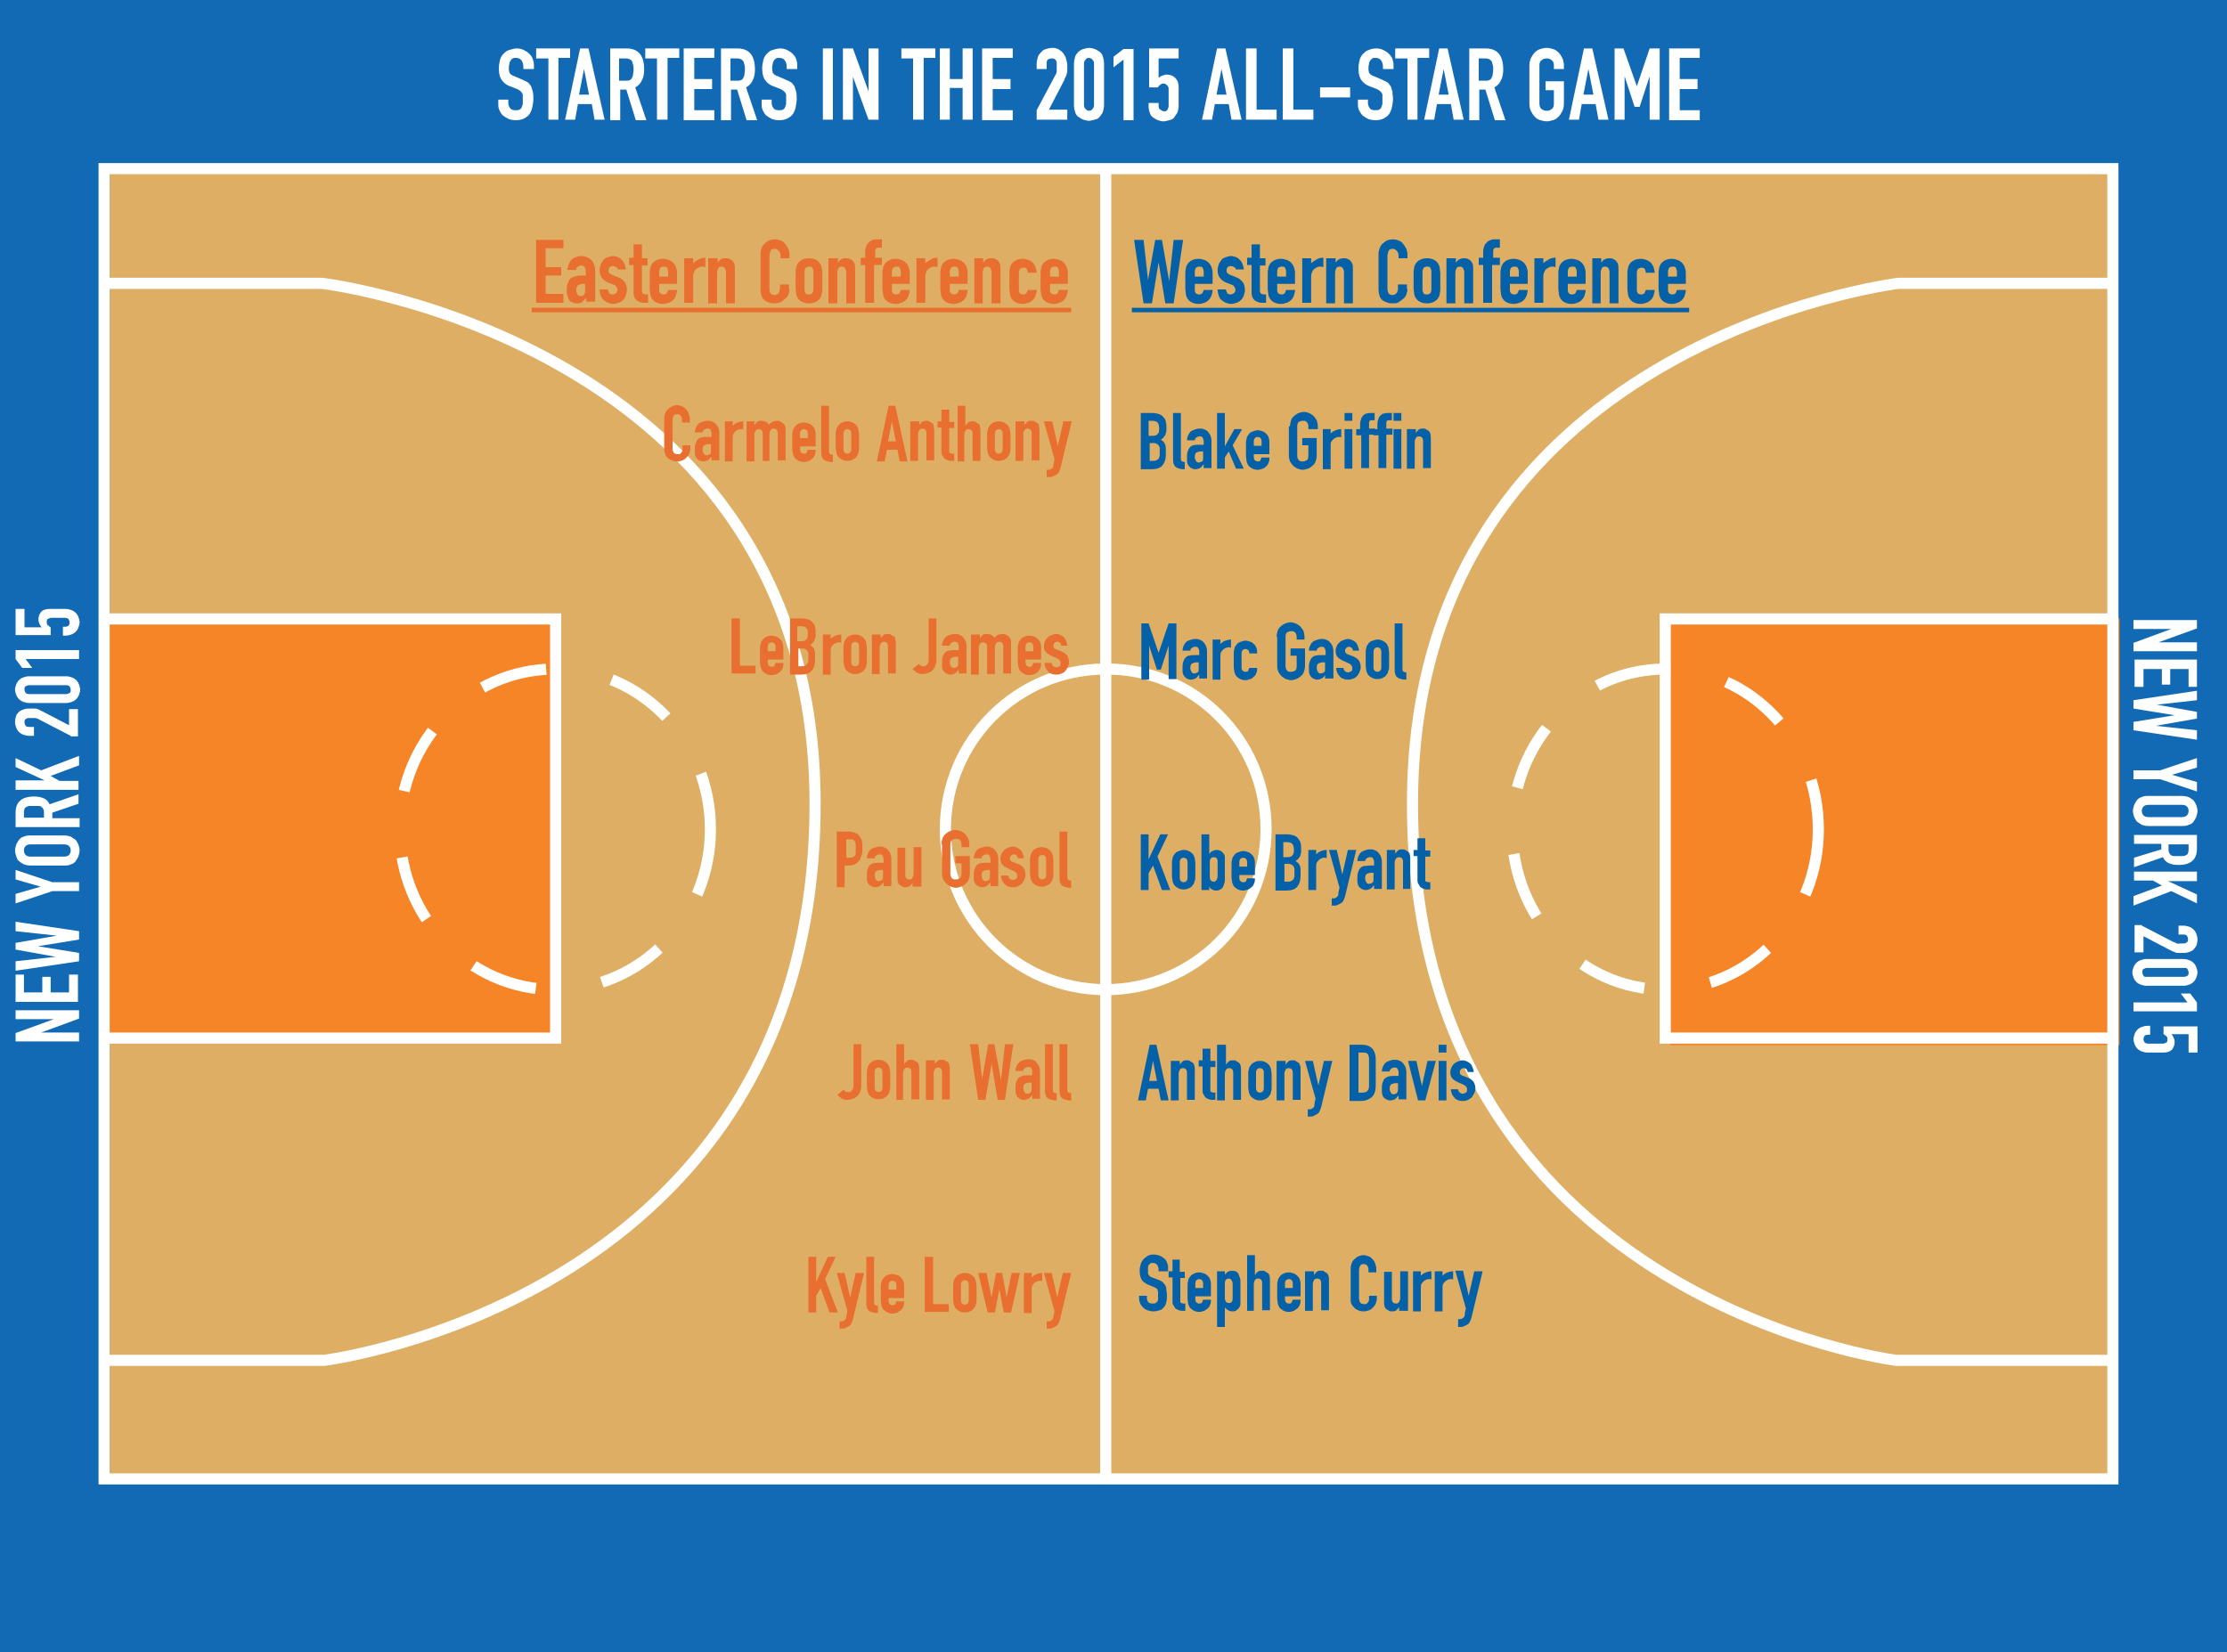 <?xml version="1.0" encoding="utf-8"?>
<!-- Generator: Adobe Illustrator 18.0.0, SVG Export Plug-In . SVG Version: 6.00 Build 0)  -->
<!DOCTYPE svg PUBLIC "-//W3C//DTD SVG 1.1//EN" "http://www.w3.org/Graphics/SVG/1.1/DTD/svg11.dtd">
<svg version="1.1" xmlns="http://www.w3.org/2000/svg" xmlns:xlink="http://www.w3.org/1999/xlink" x="0px" y="0px"
	 viewBox="0 0 400 296.8" enable-background="new 0 0 400 296.8" xml:space="preserve">
<g id="Block">
	<rect y="0" fill="#126AB4" width="400" height="297.2"/>
	<rect x="19.7" y="30.3" fill="#DDAE64" width="360.8" height="235.4"/>
	<rect x="19.7" y="110.5" fill="#F58527" width="80.7" height="76.7"/>
	<rect x="300" y="111.1" fill="#F58527" width="80.7" height="76.7"/>
</g>
<g id="Court">
	<g>
		<path fill="none" stroke="#FFFFFF" stroke-width="2" d="M198.6,30.3v235.4 M227.4,149c0,15.9-12.9,28.8-28.8,28.8
			c-15.9,0-28.8-12.9-28.8-28.8c0-15.9,12.9-28.8,28.8-28.8C214.5,120.1,227.4,133,227.4,149L227.4,149z"/>
		<path fill="none" stroke="#FFFFFF" stroke-width="2" stroke-dasharray="12,12,12,12,12,12" d="M326.6,149
			c0,15.9-12.3,28.8-27.5,28.8c-15.2,0-27.5-12.9-27.5-28.8c0-15.9,12.3-28.8,27.5-28.8C314.3,120.1,326.6,133,326.6,149L326.6,149z
			 M127.6,149c0,15.9-12.5,28.8-27.9,28.8c-15.4,0-27.9-12.9-27.9-28.8c0-15.9,12.5-28.8,27.9-28.8C115.1,120.1,127.6,133,127.6,149
			L127.6,149z"/>
		<path fill="none" stroke="#FFFFFF" stroke-width="2" d="M299.1,111.2h80.4V30.3H18.7v80.9h81.1v75.3H18.7v79.2h360.8v-79.2h-80.4
			V111.2L299.1,111.2z M99.7,111.2H18.7v75.3h81.1V111.2L99.7,111.2z M299.1,111.2v75.3h80.4v-75.3H299.1L299.1,111.2z M18.7,50.9
			h39.1c0,0,88.6,10.5,88.6,93.5c0,89.1-88.2,100-88.2,100H18.7 M379.5,50.9h-38.5c0,0-87.3,10.5-87.3,93.5
			c0,89.1,86.9,100,86.9,100h38.9"/>
	</g>
</g>
<g id="Title">
	<g>
		<path fill="#FFFFFF" d="M95.8,12.4H94V12c0-0.4-0.1-0.8-0.3-1.1c-0.2-0.3-0.5-0.5-1-0.5c-0.3,0-0.5,0-0.6,0.1
			c-0.2,0.1-0.3,0.2-0.4,0.4c-0.1,0.2-0.2,0.3-0.2,0.5c0,0.2-0.1,0.4-0.1,0.6c0,0.3,0,0.5,0,0.6s0.1,0.3,0.1,0.5
			c0.1,0.1,0.2,0.2,0.3,0.3c0.1,0.1,0.3,0.2,0.6,0.3l1.4,0.6c0.4,0.2,0.7,0.3,1,0.5c0.3,0.2,0.4,0.5,0.6,0.7c0.1,0.3,0.2,0.6,0.3,1
			s0.1,0.8,0.1,1.3c0,0.5-0.1,1-0.2,1.5s-0.3,0.9-0.5,1.2s-0.6,0.6-1,0.8c-0.4,0.2-0.9,0.3-1.5,0.3c-0.4,0-0.9-0.1-1.2-0.2
			c-0.4-0.2-0.7-0.4-1-0.6s-0.5-0.6-0.7-1c-0.2-0.4-0.2-0.8-0.2-1.2v-0.7h1.8v0.6c0,0.3,0.1,0.6,0.3,0.9c0.2,0.3,0.5,0.4,1,0.4
			c0.3,0,0.6,0,0.7-0.1c0.2-0.1,0.3-0.2,0.4-0.4c0.1-0.2,0.1-0.4,0.2-0.6c0-0.2,0-0.5,0-0.8c0-0.3,0-0.6,0-0.8
			c0-0.2-0.1-0.4-0.2-0.5s-0.2-0.2-0.3-0.3c-0.1-0.1-0.3-0.2-0.5-0.3l-1.3-0.5c-0.8-0.3-1.3-0.8-1.6-1.3c-0.3-0.5-0.4-1.2-0.4-2
			c0-0.5,0.1-0.9,0.2-1.4c0.1-0.4,0.3-0.8,0.6-1.1c0.3-0.3,0.6-0.6,1-0.7s0.9-0.3,1.4-0.3c0.5,0,0.9,0.1,1.3,0.3s0.7,0.4,1,0.7
			s0.5,0.6,0.6,0.9c0.1,0.3,0.2,0.7,0.2,1.1V12.4z"/>
		<path fill="#FFFFFF" d="M98.4,10.5h-2.1V8.7h6.1v1.7h-2.1v11.1h-1.8V10.5z"/>
		<path fill="#FFFFFF" d="M104.2,8.7h1.5l2.9,12.8h-1.8l-0.5-2.8h-2.5l-0.5,2.8h-1.8L104.2,8.7z M104.9,12.4L104.9,12.4l-0.9,4.6
			h1.8L104.9,12.4z"/>
		<path fill="#FFFFFF" d="M109.5,8.7h3c2.2,0,3.2,1.3,3.2,3.8c0,0.7-0.1,1.4-0.4,1.9c-0.2,0.5-0.6,1-1.2,1.3l2,5.9h-1.9l-1.7-5.5
			h-1.1v5.5h-1.8V8.7z M111.3,14.5h1c0.3,0,0.6,0,0.8-0.1c0.2-0.1,0.3-0.2,0.4-0.4s0.2-0.4,0.2-0.6s0.1-0.5,0.1-0.9
			c0-0.3,0-0.6-0.1-0.9s-0.1-0.5-0.2-0.6c-0.1-0.2-0.3-0.3-0.5-0.4s-0.5-0.1-0.8-0.1h-1V14.5z"/>
		<path fill="#FFFFFF" d="M118,10.5h-2.1V8.7h6.1v1.7h-2.1v11.1H118V10.5z"/>
		<path fill="#FFFFFF" d="M122.8,8.7h5.5v1.7h-3.6v3.8h3.2V16h-3.2v3.8h3.6v1.8h-5.5V8.7z"/>
		<path fill="#FFFFFF" d="M129.4,8.7h3c2.2,0,3.2,1.3,3.2,3.8c0,0.7-0.1,1.4-0.4,1.9c-0.2,0.5-0.6,1-1.2,1.3l2,5.9h-1.9l-1.7-5.5
			h-1.1v5.5h-1.8V8.7z M131.3,14.5h1c0.3,0,0.6,0,0.8-0.1c0.2-0.1,0.3-0.2,0.4-0.4s0.2-0.4,0.2-0.6s0.1-0.5,0.1-0.9
			c0-0.3,0-0.6-0.1-0.9s-0.1-0.5-0.2-0.6c-0.1-0.2-0.3-0.3-0.5-0.4s-0.5-0.1-0.8-0.1h-1V14.5z"/>
		<path fill="#FFFFFF" d="M143.1,12.4h-1.8V12c0-0.4-0.1-0.8-0.3-1.1c-0.2-0.3-0.5-0.5-1-0.5c-0.3,0-0.5,0-0.6,0.1
			c-0.2,0.1-0.3,0.2-0.4,0.4c-0.1,0.2-0.2,0.3-0.2,0.5c0,0.2-0.1,0.4-0.1,0.6c0,0.3,0,0.5,0,0.6s0.1,0.3,0.1,0.5
			c0.1,0.1,0.2,0.2,0.3,0.3c0.1,0.1,0.3,0.2,0.6,0.3l1.4,0.6c0.4,0.2,0.7,0.3,1,0.5c0.3,0.2,0.4,0.5,0.6,0.7c0.1,0.3,0.2,0.6,0.3,1
			s0.1,0.8,0.1,1.3c0,0.5-0.1,1-0.2,1.5s-0.3,0.9-0.5,1.2s-0.6,0.6-1,0.8c-0.4,0.2-0.9,0.3-1.5,0.3c-0.4,0-0.9-0.1-1.2-0.2
			c-0.4-0.2-0.7-0.4-1-0.6s-0.5-0.6-0.7-1c-0.2-0.4-0.2-0.8-0.2-1.2v-0.7h1.8v0.6c0,0.3,0.1,0.6,0.3,0.9c0.2,0.3,0.5,0.4,1,0.4
			c0.3,0,0.6,0,0.7-0.1c0.2-0.1,0.3-0.2,0.4-0.4c0.1-0.2,0.1-0.4,0.2-0.6c0-0.2,0-0.5,0-0.8c0-0.3,0-0.6,0-0.8
			c0-0.2-0.1-0.4-0.2-0.5s-0.2-0.2-0.3-0.3c-0.1-0.1-0.3-0.2-0.5-0.3l-1.3-0.5c-0.8-0.3-1.3-0.8-1.6-1.3c-0.3-0.5-0.4-1.2-0.4-2
			c0-0.5,0.1-0.9,0.2-1.4c0.1-0.4,0.3-0.8,0.6-1.1c0.3-0.3,0.6-0.6,1-0.7s0.9-0.3,1.4-0.3c0.5,0,0.9,0.1,1.3,0.3s0.7,0.4,1,0.7
			s0.5,0.6,0.6,0.9c0.1,0.3,0.2,0.7,0.2,1.1V12.4z"/>
		<path fill="#FFFFFF" d="M147.8,8.7h1.8v12.8h-1.8V8.7z"/>
		<path fill="#FFFFFF" d="M151.4,8.7h1.8l2.8,7.7h0V8.7h1.8v12.8H156l-2.8-7.7h0v7.7h-1.8V8.7z"/>
		<path fill="#FFFFFF" d="M164,10.5h-2.1V8.7h6.1v1.7h-2.1v11.1H164V10.5z"/>
		<path fill="#FFFFFF" d="M168.8,8.7h1.8v5.5h2.3V8.7h1.8v12.8h-1.8v-5.7h-2.3v5.7h-1.8V8.7z"/>
		<path fill="#FFFFFF" d="M176.4,8.7h5.5v1.7h-3.6v3.8h3.2V16h-3.2v3.8h3.6v1.8h-5.5V8.7z"/>
		<path fill="#FFFFFF" d="M186.2,19.8l3.3-6.2c0.2-0.3,0.3-0.6,0.3-0.8s0-0.5,0-0.9c0-0.2,0-0.3,0-0.5c0-0.2,0-0.3-0.1-0.5
			c-0.1-0.1-0.1-0.2-0.3-0.3c-0.1-0.1-0.3-0.1-0.5-0.1c-0.3,0-0.5,0.1-0.7,0.2c-0.2,0.2-0.2,0.4-0.2,0.7v1h-1.8v-1
			c0-0.4,0.1-0.7,0.2-1.1s0.3-0.6,0.6-0.9c0.2-0.3,0.5-0.5,0.9-0.6c0.3-0.1,0.7-0.2,1.1-0.2c0.5,0,0.9,0.1,1.2,0.3
			c0.3,0.2,0.6,0.4,0.8,0.7c0.2,0.3,0.4,0.6,0.5,1c0.1,0.4,0.2,0.8,0.2,1.2c0,0.3,0,0.6,0,0.8c0,0.2,0,0.4-0.1,0.6
			c0,0.2-0.1,0.4-0.2,0.6c-0.1,0.2-0.2,0.4-0.3,0.7l-2.7,5.2h3.3v1.8h-5.5V19.8z"/>
		<path fill="#FFFFFF" d="M192.9,11.4c0-0.4,0.1-0.8,0.2-1.2s0.4-0.6,0.6-0.9c0.3-0.2,0.5-0.4,0.9-0.5s0.7-0.2,1-0.2
			c0.4,0,0.7,0.1,1,0.2s0.6,0.3,0.9,0.5c0.3,0.2,0.5,0.5,0.6,0.9s0.2,0.7,0.2,1.2v7.5c0,0.4-0.1,0.8-0.2,1.2
			c-0.1,0.3-0.4,0.6-0.6,0.9s-0.5,0.4-0.9,0.5s-0.7,0.2-1,0.2c-0.4,0-0.7-0.1-1-0.2s-0.6-0.3-0.9-0.5s-0.5-0.5-0.6-0.9
			c-0.1-0.3-0.2-0.7-0.2-1.2V11.4z M194.7,18.9c0,0.3,0.1,0.5,0.3,0.7c0.2,0.2,0.4,0.3,0.6,0.3c0.3,0,0.5-0.1,0.6-0.3
			c0.2-0.2,0.3-0.4,0.3-0.7v-7.5c0-0.3-0.1-0.5-0.3-0.7c-0.2-0.2-0.4-0.3-0.6-0.3c-0.3,0-0.5,0.1-0.6,0.3c-0.2,0.2-0.3,0.4-0.3,0.7
			V18.9z"/>
		<path fill="#FFFFFF" d="M201.8,10.7l-1.8,1.4v-1.9l1.8-1.4h1.8v12.8h-1.8V10.7z"/>
		<path fill="#FFFFFF" d="M211.7,10.5h-3.6v3.5c0.2-0.2,0.4-0.3,0.6-0.4c0.3-0.1,0.6-0.2,0.9-0.2c0.6,0,1.1,0.2,1.5,0.6
			c0.4,0.4,0.6,0.9,0.6,1.7v3.3c0,0.4-0.1,0.8-0.2,1.2c-0.2,0.3-0.4,0.6-0.6,0.9s-0.5,0.4-0.9,0.5s-0.7,0.2-1,0.2
			c-0.4,0-0.7-0.1-1-0.2s-0.6-0.3-0.9-0.5s-0.5-0.5-0.6-0.9c-0.1-0.3-0.2-0.7-0.2-1.2v-0.5h1.8v0.5c0,0.3,0.1,0.6,0.3,0.7
			s0.4,0.3,0.7,0.3c0.3,0,0.5-0.1,0.6-0.3c0.1-0.2,0.2-0.4,0.2-0.7v-3c0-0.3-0.1-0.5-0.2-0.6S209.3,15,209,15c-0.2,0-0.3,0-0.4,0.1
			c-0.1,0.1-0.2,0.1-0.3,0.2c-0.1,0.1-0.1,0.1-0.2,0.2s-0.1,0.2-0.1,0.2h-1.6V8.7h5.3V10.5z"/>
		<path fill="#FFFFFF" d="M218.6,8.7h1.5l2.9,12.8h-1.8l-0.5-2.8h-2.5l-0.5,2.8h-1.8L218.6,8.7z M219.4,12.4L219.4,12.4l-0.9,4.6
			h1.8L219.4,12.4z"/>
		<path fill="#FFFFFF" d="M223.9,8.7h1.8v11h3.6v1.8h-5.5V8.7z"/>
		<path fill="#FFFFFF" d="M230.5,8.7h1.8v11h3.6v1.8h-5.5V8.7z"/>
		<path fill="#FFFFFF" d="M237.1,15.7h5.4v1.8h-5.4V15.7z"/>
		<path fill="#FFFFFF" d="M250.2,12.4h-1.8V12c0-0.4-0.1-0.8-0.3-1.1c-0.2-0.3-0.5-0.5-1-0.5c-0.3,0-0.5,0-0.6,0.1s-0.3,0.2-0.4,0.4
			c-0.1,0.2-0.2,0.3-0.2,0.5c0,0.2-0.1,0.4-0.1,0.6c0,0.3,0,0.5,0,0.6s0.1,0.3,0.1,0.5c0.1,0.1,0.2,0.2,0.3,0.3
			c0.1,0.1,0.3,0.2,0.6,0.3l1.4,0.6c0.4,0.2,0.7,0.3,1,0.5c0.3,0.2,0.4,0.5,0.6,0.7c0.1,0.3,0.2,0.6,0.3,1c0,0.4,0.1,0.8,0.1,1.3
			c0,0.5-0.1,1-0.2,1.5c-0.1,0.5-0.3,0.9-0.5,1.2c-0.2,0.3-0.6,0.6-1,0.8c-0.4,0.2-0.9,0.3-1.5,0.3c-0.4,0-0.9-0.1-1.2-0.2
			c-0.4-0.2-0.7-0.4-1-0.6c-0.3-0.3-0.5-0.6-0.7-1c-0.2-0.4-0.2-0.8-0.2-1.2v-0.7h1.8v0.6c0,0.3,0.1,0.6,0.3,0.9
			c0.2,0.3,0.5,0.4,1,0.4c0.3,0,0.6,0,0.7-0.1c0.2-0.1,0.3-0.2,0.4-0.4c0.1-0.2,0.1-0.4,0.2-0.6c0-0.2,0-0.5,0-0.8
			c0-0.3,0-0.6,0-0.8c0-0.2-0.1-0.4-0.2-0.5c-0.1-0.1-0.2-0.2-0.3-0.3s-0.3-0.2-0.5-0.3l-1.3-0.5c-0.8-0.3-1.3-0.8-1.6-1.3
			c-0.3-0.5-0.4-1.2-0.4-2c0-0.5,0.1-0.9,0.2-1.4c0.1-0.4,0.3-0.8,0.6-1.1s0.6-0.6,1-0.7c0.4-0.2,0.9-0.3,1.4-0.3
			c0.5,0,0.9,0.1,1.3,0.3s0.7,0.4,1,0.7c0.3,0.3,0.5,0.6,0.6,0.9c0.1,0.3,0.2,0.7,0.2,1.1V12.4z"/>
		<path fill="#FFFFFF" d="M252.7,10.5h-2.1V8.7h6.1v1.7h-2.1v11.1h-1.8V10.5z"/>
		<path fill="#FFFFFF" d="M258.5,8.7h1.5l2.9,12.8h-1.8l-0.5-2.8h-2.5l-0.5,2.8h-1.8L258.5,8.7z M259.3,12.4L259.3,12.4l-0.9,4.6
			h1.8L259.3,12.4z"/>
		<path fill="#FFFFFF" d="M263.8,8.7h3c2.2,0,3.2,1.3,3.2,3.8c0,0.7-0.1,1.4-0.4,1.9c-0.2,0.5-0.6,1-1.2,1.3l2,5.9h-1.9l-1.7-5.5
			h-1.1v5.5h-1.8V8.7z M265.7,14.5h1c0.3,0,0.6,0,0.8-0.1c0.2-0.1,0.3-0.2,0.4-0.4c0.1-0.2,0.2-0.4,0.2-0.6s0.1-0.5,0.1-0.9
			c0-0.3,0-0.6-0.1-0.9s-0.1-0.5-0.2-0.6c-0.1-0.2-0.3-0.3-0.5-0.4s-0.5-0.1-0.8-0.1h-1V14.5z"/>
		<path fill="#FFFFFF" d="M274.7,11.8c0-0.5,0.1-1,0.3-1.4c0.2-0.4,0.4-0.7,0.7-1c0.3-0.3,0.6-0.5,1-0.6c0.4-0.1,0.7-0.2,1.1-0.2
			s0.7,0.1,1.1,0.2c0.4,0.1,0.7,0.3,1,0.6c0.3,0.3,0.5,0.6,0.7,1c0.2,0.4,0.3,0.9,0.3,1.4v0.6h-1.8v-0.6c0-0.4-0.1-0.8-0.4-1
			s-0.5-0.3-0.9-0.3s-0.6,0.1-0.9,0.3s-0.4,0.5-0.4,1v6.8c0,0.4,0.1,0.8,0.4,1s0.5,0.3,0.9,0.3s0.6-0.1,0.9-0.3s0.4-0.5,0.4-1v-2.4
			h-1.5v-1.6h3.3v4c0,0.5-0.1,1-0.3,1.4c-0.2,0.4-0.4,0.7-0.7,1c-0.3,0.3-0.6,0.5-1,0.6c-0.4,0.1-0.7,0.2-1.1,0.2s-0.7-0.1-1.1-0.2
			s-0.7-0.3-1-0.6c-0.3-0.3-0.5-0.6-0.7-1c-0.2-0.4-0.3-0.8-0.3-1.4V11.8z"/>
		<path fill="#FFFFFF" d="M284.5,8.7h1.5l2.9,12.8h-1.8l-0.5-2.8h-2.5l-0.5,2.8h-1.8L284.5,8.7z M285.3,12.4L285.3,12.4l-0.9,4.6
			h1.8L285.3,12.4z"/>
		<path fill="#FFFFFF" d="M289.8,8.7h1.8l2.4,6.8h0l2.3-6.8h1.8v12.8h-1.8v-7.8h0l-1.8,5.5h-0.9l-1.8-5.5h0v7.8h-1.8V8.7z"/>
		<path fill="#FFFFFF" d="M299.8,8.7h5.5v1.7h-3.6v3.8h3.2V16h-3.2v3.8h3.6v1.8h-5.5V8.7z"/>
	</g>
	<g>
		<path fill="#FFFFFF" d="M2.8,187.2v-1.6l6.9-2.5v0H2.8v-1.6h11.4v1.5l-6.8,2.5v0h6.8v1.6H2.8z"/>
		<path fill="#FFFFFF" d="M2.8,180v-4.9h1.5v3.2h3.3v-2.8h1.5v2.8h3.3v-3.2h1.6v4.9H2.8z"/>
		<path fill="#FFFFFF" d="M14.2,167.3v1.5l-7.4,1.2v0l7.4,1.2v1.5l-11.4,1.7v-1.7l7.2-0.8v0l-7.2-1.3v-1.2l7.4-1.3v0l-7.4-0.8v-1.7
			L14.2,167.3z"/>
		<path fill="#FFFFFF" d="M9.4,160.1l-6.6,2.2v-1.7l4.5-1.3v0L2.8,158v-1.7l6.6,2.2h4.8v1.6H9.4z"/>
		<path fill="#FFFFFF" d="M5.5,155.5c-0.5,0-0.9-0.1-1.2-0.2c-0.4-0.2-0.6-0.4-0.9-0.6s-0.4-0.6-0.5-0.9c-0.1-0.3-0.2-0.7-0.2-1
			c0-0.3,0.1-0.7,0.2-1c0.1-0.3,0.3-0.6,0.5-0.9c0.2-0.3,0.5-0.5,0.9-0.6c0.4-0.2,0.8-0.2,1.2-0.2h6c0.5,0,0.9,0.1,1.2,0.2
			c0.3,0.2,0.6,0.4,0.9,0.6c0.2,0.3,0.4,0.6,0.5,0.9c0.1,0.3,0.2,0.7,0.2,1c0,0.3-0.1,0.7-0.2,1s-0.3,0.6-0.5,0.9
			c-0.2,0.3-0.5,0.5-0.9,0.6c-0.3,0.2-0.8,0.2-1.2,0.2H5.5z M11.5,153.9c0.4,0,0.7-0.1,0.9-0.3s0.3-0.5,0.3-0.8
			c0-0.3-0.1-0.6-0.3-0.8c-0.2-0.2-0.5-0.3-0.9-0.3h-6c-0.4,0-0.7,0.1-0.9,0.3c-0.2,0.2-0.3,0.5-0.3,0.8c0,0.3,0.1,0.6,0.3,0.8
			c0.2,0.2,0.5,0.3,0.9,0.3H11.5z"/>
		<path fill="#FFFFFF" d="M2.8,148.6V146c0-1.9,1.1-2.9,3.3-2.9c0.7,0,1.2,0.1,1.7,0.3c0.5,0.2,0.9,0.6,1.1,1.1l5.2-1.8v1.7L9.4,146
			v1h4.9v1.6H2.8z M7.9,147v-0.9c0-0.3,0-0.5-0.1-0.7c-0.1-0.2-0.2-0.3-0.3-0.4c-0.1-0.1-0.3-0.2-0.6-0.2c-0.2,0-0.5,0-0.8,0
			s-0.5,0-0.8,0c-0.2,0-0.4,0.1-0.6,0.2s-0.3,0.2-0.3,0.4c-0.1,0.2-0.1,0.4-0.1,0.7v0.8H7.9z"/>
		<path fill="#FFFFFF" d="M2.8,141.8v-1.6H8v0l-5.2-2.4v-1.6l4.6,2.2l6.8-2.6v1.7l-5.1,1.9l1.6,0.9h3.4v1.6H2.8z"/>
		<path fill="#FFFFFF" d="M12.7,132.2l-5.6-2.9c-0.3-0.2-0.5-0.2-0.7-0.3c-0.2,0-0.5,0-0.8,0c-0.1,0-0.3,0-0.4,0
			c-0.2,0-0.3,0-0.4,0.1c-0.1,0-0.2,0.1-0.3,0.2c-0.1,0.1-0.1,0.3-0.1,0.5c0,0.2,0.1,0.4,0.2,0.6c0.1,0.1,0.3,0.2,0.6,0.2h0.9v1.6
			H5.2c-0.3,0-0.7-0.1-1-0.2c-0.3-0.1-0.6-0.3-0.8-0.5s-0.4-0.5-0.5-0.8c-0.1-0.3-0.2-0.6-0.2-1c0-0.4,0.1-0.8,0.2-1.1
			s0.4-0.6,0.6-0.8c0.3-0.2,0.6-0.3,0.9-0.4c0.3-0.1,0.7-0.1,1.1-0.1c0.3,0,0.5,0,0.7,0c0.2,0,0.4,0,0.5,0.1c0.2,0,0.3,0.1,0.5,0.2
			s0.4,0.2,0.6,0.3l4.6,2.4v-2.9h1.6v4.9H12.7z"/>
		<path fill="#FFFFFF" d="M5.2,126.3c-0.4,0-0.7-0.1-1-0.2c-0.3-0.1-0.6-0.3-0.8-0.5c-0.2-0.2-0.4-0.5-0.5-0.8
			c-0.1-0.3-0.2-0.6-0.2-0.9c0-0.3,0.1-0.6,0.2-0.9c0.1-0.3,0.3-0.6,0.5-0.8c0.2-0.2,0.5-0.4,0.8-0.5c0.3-0.1,0.6-0.2,1-0.2h6.7
			c0.4,0,0.7,0.1,1,0.2c0.3,0.1,0.6,0.3,0.8,0.5c0.2,0.2,0.4,0.5,0.5,0.8c0.1,0.3,0.2,0.6,0.2,0.9c0,0.3-0.1,0.6-0.2,0.9
			c-0.1,0.3-0.3,0.6-0.5,0.8c-0.2,0.2-0.5,0.4-0.8,0.5c-0.3,0.1-0.6,0.2-1,0.2H5.2z M11.9,124.7c0.2,0,0.4-0.1,0.6-0.2
			c0.2-0.1,0.2-0.3,0.2-0.6c0-0.2-0.1-0.4-0.2-0.6c-0.2-0.1-0.3-0.2-0.6-0.2H5.2c-0.2,0-0.4,0.1-0.6,0.2c-0.2,0.1-0.2,0.3-0.2,0.6
			c0,0.2,0.1,0.4,0.2,0.6c0.2,0.1,0.3,0.2,0.6,0.2H11.9z"/>
		<path fill="#FFFFFF" d="M4.6,118.4l1.2,1.6H4l-1.2-1.6v-1.6h11.4v1.6H4.6z"/>
		<path fill="#FFFFFF" d="M4.4,109.5v3.2h3.1c-0.1-0.1-0.3-0.3-0.4-0.6c-0.1-0.2-0.2-0.5-0.2-0.8c0-0.6,0.2-1,0.5-1.4
			c0.3-0.3,0.8-0.5,1.5-0.5h2.9c0.4,0,0.7,0.1,1,0.2c0.3,0.1,0.6,0.3,0.8,0.5c0.2,0.2,0.4,0.5,0.5,0.8c0.1,0.3,0.2,0.6,0.2,0.9
			c0,0.3-0.1,0.6-0.2,0.9c-0.1,0.3-0.3,0.6-0.5,0.8c-0.2,0.2-0.5,0.4-0.8,0.5c-0.3,0.1-0.6,0.2-1,0.2h-0.5v-1.6h0.4
			c0.3,0,0.5-0.1,0.6-0.2c0.2-0.2,0.2-0.4,0.2-0.6c0-0.2-0.1-0.4-0.2-0.6c-0.1-0.1-0.4-0.2-0.6-0.2H9.2c-0.2,0-0.4,0.1-0.6,0.2
			c-0.2,0.1-0.2,0.3-0.2,0.6c0,0.1,0,0.3,0.1,0.4c0,0.1,0.1,0.2,0.2,0.2s0.1,0.1,0.2,0.2c0.1,0,0.1,0.1,0.2,0.1v1.4H2.8v-4.7H4.4z"
			/>
	</g>
	<g>
		<path fill="#FFFFFF" d="M394.6,111.3v1.6l-6.9,2.5v0h6.9v1.6h-11.4v-1.5l6.8-2.5v0h-6.8v-1.6H394.6z"/>
		<path fill="#FFFFFF" d="M394.6,118.5v4.9h-1.5v-3.2h-3.3v2.8h-1.5v-2.8h-3.3v3.2h-1.6v-4.9H394.6z"/>
		<path fill="#FFFFFF" d="M383.2,131.2v-1.5l7.4-1.2v0l-7.4-1.2v-1.5l11.4-1.7v1.7l-7.2,0.8v0l7.2,1.3v1.2l-7.4,1.3v0l7.4,0.8v1.7
			L383.2,131.2z"/>
		<path fill="#FFFFFF" d="M388,138.4l6.6-2.2v1.7l-4.5,1.3v0l4.5,1.3v1.7l-6.6-2.2h-4.8v-1.6H388z"/>
		<path fill="#FFFFFF" d="M391.9,143c0.5,0,0.9,0.1,1.2,0.2c0.4,0.2,0.6,0.4,0.9,0.6c0.2,0.3,0.4,0.6,0.5,0.9c0.1,0.3,0.2,0.7,0.2,1
			c0,0.3-0.1,0.7-0.2,1c-0.1,0.3-0.3,0.6-0.5,0.9c-0.2,0.3-0.5,0.5-0.9,0.6c-0.4,0.2-0.8,0.2-1.2,0.2h-6c-0.5,0-0.9-0.1-1.2-0.2
			c-0.3-0.2-0.6-0.4-0.9-0.6c-0.2-0.3-0.4-0.6-0.5-0.9c-0.1-0.3-0.2-0.7-0.2-1c0-0.3,0.1-0.7,0.2-1s0.3-0.6,0.5-0.9
			c0.2-0.3,0.5-0.5,0.9-0.6c0.3-0.2,0.8-0.2,1.2-0.2H391.9z M385.9,144.6c-0.4,0-0.7,0.1-0.9,0.3s-0.3,0.5-0.3,0.8s0.1,0.6,0.3,0.8
			c0.2,0.2,0.5,0.3,0.9,0.3h6c0.4,0,0.7-0.1,0.9-0.3c0.2-0.2,0.3-0.5,0.3-0.8s-0.1-0.6-0.3-0.8c-0.2-0.2-0.5-0.3-0.9-0.3H385.9z"/>
		<path fill="#FFFFFF" d="M394.6,149.9v2.6c0,1.9-1.1,2.9-3.3,2.9c-0.7,0-1.2-0.1-1.7-0.3s-0.9-0.6-1.1-1.1l-5.2,1.8v-1.7l4.9-1.5
			v-1h-4.9v-1.6H394.6z M389.5,151.6v0.9c0,0.3,0,0.5,0.1,0.7s0.2,0.3,0.3,0.4c0.1,0.1,0.3,0.2,0.6,0.2s0.5,0,0.8,0
			c0.3,0,0.5,0,0.8,0s0.4-0.1,0.6-0.2s0.3-0.2,0.3-0.4c0.1-0.2,0.1-0.4,0.1-0.7v-0.8H389.5z"/>
		<path fill="#FFFFFF" d="M394.6,156.7v1.6h-5.2v0l5.2,2.4v1.6l-4.6-2.2l-6.8,2.6v-1.7l5.1-1.9l-1.6-0.9h-3.4v-1.6H394.6z"/>
		<path fill="#FFFFFF" d="M384.7,166.3l5.6,2.9c0.3,0.1,0.5,0.2,0.7,0.3s0.5,0,0.8,0c0.1,0,0.3,0,0.4,0s0.3,0,0.4-0.1
			c0.1,0,0.2-0.1,0.3-0.2c0.1-0.1,0.1-0.3,0.1-0.5c0-0.2-0.1-0.4-0.2-0.6c-0.1-0.1-0.3-0.2-0.6-0.2h-0.9v-1.6h0.9
			c0.3,0,0.7,0.1,1,0.2c0.3,0.1,0.6,0.3,0.8,0.5c0.2,0.2,0.4,0.5,0.5,0.8c0.1,0.3,0.2,0.6,0.2,1c0,0.4-0.1,0.8-0.2,1.1
			c-0.2,0.3-0.4,0.6-0.6,0.8c-0.3,0.2-0.6,0.3-0.9,0.4c-0.3,0.1-0.7,0.1-1.1,0.1c-0.3,0-0.5,0-0.7,0c-0.2,0-0.4,0-0.5-0.1
			s-0.3-0.1-0.5-0.2c-0.2-0.1-0.4-0.2-0.6-0.3l-4.6-2.4v2.9h-1.6v-4.9H384.7z"/>
		<path fill="#FFFFFF" d="M392.2,172.3c0.4,0,0.7,0.1,1,0.2c0.3,0.1,0.6,0.3,0.8,0.5c0.2,0.2,0.4,0.5,0.5,0.8
			c0.1,0.3,0.2,0.6,0.2,0.9c0,0.3-0.1,0.6-0.2,0.9c-0.1,0.3-0.3,0.6-0.5,0.8c-0.2,0.2-0.5,0.4-0.8,0.5c-0.3,0.1-0.6,0.2-1,0.2h-6.7
			c-0.4,0-0.7-0.1-1-0.2c-0.3-0.1-0.6-0.3-0.8-0.5c-0.2-0.2-0.4-0.5-0.5-0.8c-0.1-0.3-0.2-0.6-0.2-0.9c0-0.3,0.1-0.6,0.2-0.9
			c0.1-0.3,0.3-0.6,0.5-0.8s0.5-0.4,0.8-0.5c0.3-0.1,0.6-0.2,1-0.2H392.2z M385.6,173.9c-0.2,0-0.4,0.1-0.6,0.2s-0.2,0.3-0.2,0.6
			c0,0.2,0.1,0.4,0.2,0.6s0.3,0.2,0.6,0.2h6.7c0.2,0,0.4-0.1,0.6-0.2s0.2-0.3,0.2-0.6c0-0.2-0.1-0.4-0.2-0.6s-0.3-0.2-0.6-0.2H385.6
			z"/>
		<path fill="#FFFFFF" d="M392.9,180.1l-1.2-1.6h1.7l1.2,1.6v1.6h-11.4v-1.6H392.9z"/>
		<path fill="#FFFFFF" d="M393.1,189v-3.2H390c0.1,0.1,0.3,0.3,0.4,0.6c0.1,0.2,0.2,0.5,0.2,0.8c0,0.6-0.2,1-0.5,1.4
			c-0.3,0.3-0.8,0.5-1.5,0.5h-2.9c-0.4,0-0.7-0.1-1-0.2c-0.3-0.1-0.6-0.3-0.8-0.5c-0.2-0.2-0.4-0.5-0.5-0.8
			c-0.1-0.3-0.2-0.6-0.2-0.9c0-0.3,0.1-0.6,0.2-0.9c0.1-0.3,0.3-0.6,0.5-0.8s0.5-0.4,0.8-0.5c0.3-0.1,0.6-0.2,1-0.2h0.5v1.6h-0.4
			c-0.3,0-0.5,0.1-0.6,0.2s-0.2,0.4-0.2,0.6c0,0.2,0.1,0.4,0.2,0.6c0.1,0.1,0.4,0.2,0.6,0.2h2.7c0.2,0,0.4-0.1,0.6-0.2
			c0.2-0.1,0.2-0.3,0.2-0.6c0-0.1,0-0.3-0.1-0.4c0-0.1-0.1-0.2-0.2-0.2c-0.1-0.1-0.1-0.1-0.2-0.2c-0.1,0-0.1-0.1-0.2-0.1v-1.4h6.1
			v4.7H393.1z"/>
	</g>
</g>
<g id="Eastern">
	<g id="LeBron">
		<g>
			<path fill="#E86F30" d="M131.5,111.1h1.4v8.5h2.8v1.4h-4.3V111.1z"/>
			<path fill="#E86F30" d="M137.9,118.1v1c0,0.2,0.1,0.4,0.2,0.5s0.3,0.2,0.5,0.2c0.3,0,0.5-0.1,0.5-0.2s0.1-0.3,0.2-0.5h1.4
				c0,0.3,0,0.6-0.1,0.8c-0.1,0.3-0.2,0.5-0.4,0.7c-0.2,0.2-0.4,0.4-0.7,0.5c-0.3,0.1-0.6,0.2-0.9,0.2c-0.4,0-0.8-0.1-1.1-0.3
				c-0.3-0.2-0.6-0.4-0.7-0.7c-0.1-0.2-0.2-0.4-0.2-0.6c0-0.2-0.1-0.5-0.1-0.8v-2.3c0-0.3,0-0.6,0.1-0.8c0-0.2,0.1-0.5,0.2-0.6
				c0.2-0.3,0.4-0.6,0.7-0.7c0.3-0.2,0.7-0.3,1.1-0.3c0.3,0,0.6,0.1,0.9,0.2c0.3,0.1,0.5,0.3,0.7,0.5c0.2,0.2,0.3,0.4,0.4,0.7
				c0.1,0.3,0.1,0.6,0.1,0.9v2H137.9z M137.9,117h1.4v-0.8c0-0.3-0.1-0.5-0.2-0.6s-0.3-0.2-0.5-0.2s-0.4,0.1-0.5,0.2
				s-0.2,0.3-0.2,0.6V117z"/>
			<path fill="#E86F30" d="M141.9,111.1h2.1c0.5,0,0.8,0.1,1.2,0.2c0.3,0.1,0.6,0.3,0.8,0.6c0.2,0.2,0.4,0.5,0.4,0.8
				c0.1,0.3,0.1,0.6,0.1,0.9v0.4c0,0.3,0,0.5-0.1,0.7s-0.1,0.4-0.2,0.5c-0.1,0.1-0.2,0.3-0.3,0.4c-0.1,0.1-0.3,0.2-0.4,0.3
				c0.3,0.2,0.6,0.4,0.7,0.7c0.2,0.3,0.2,0.7,0.2,1.3v0.6c0,0.9-0.2,1.5-0.6,2c-0.4,0.5-1.1,0.7-2,0.7h-1.9V111.1z M143.3,115.2h0.6
				c0.5,0,0.8-0.1,1-0.4c0.2-0.2,0.2-0.6,0.2-1c0-0.4-0.1-0.8-0.3-1c-0.2-0.2-0.5-0.3-1-0.3h-0.6V115.2z M143.3,119.7h0.6
				c0.3,0,0.5,0,0.7-0.1c0.2-0.1,0.3-0.2,0.4-0.3s0.1-0.3,0.2-0.5c0-0.2,0-0.4,0-0.7c0-0.3,0-0.5,0-0.7c0-0.2-0.1-0.3-0.2-0.5
				s-0.2-0.2-0.4-0.3s-0.4-0.1-0.6-0.1h-0.6V119.7z"/>
			<path fill="#E86F30" d="M147.8,114h1.4v0.8c0.3-0.3,0.6-0.5,0.9-0.6c0.3-0.1,0.6-0.2,1-0.2v1.5c-0.1-0.1-0.3-0.1-0.4-0.1
				c-0.1,0-0.3,0-0.5,0.1c-0.2,0.1-0.3,0.1-0.5,0.3c-0.1,0.1-0.3,0.3-0.4,0.5c-0.1,0.2-0.1,0.4-0.1,0.7v4.2h-1.4V114z"/>
			<path fill="#E86F30" d="M151.5,116.4c0-0.3,0-0.6,0.1-0.8c0-0.2,0.1-0.5,0.2-0.6c0.2-0.3,0.4-0.6,0.7-0.7
				c0.3-0.2,0.7-0.3,1.1-0.3c0.4,0,0.8,0.1,1.1,0.3c0.3,0.2,0.6,0.4,0.7,0.7c0.1,0.2,0.2,0.4,0.2,0.6c0,0.2,0.1,0.5,0.1,0.8v2.3
				c0,0.3,0,0.6-0.1,0.8c0,0.2-0.1,0.5-0.2,0.6c-0.2,0.3-0.4,0.6-0.7,0.7c-0.3,0.2-0.7,0.3-1.1,0.3c-0.4,0-0.8-0.1-1.1-0.3
				c-0.3-0.2-0.6-0.4-0.7-0.7c-0.1-0.2-0.2-0.4-0.2-0.6c0-0.2-0.1-0.5-0.1-0.8V116.4z M152.9,118.9c0,0.3,0.1,0.5,0.2,0.6
				s0.3,0.2,0.5,0.2s0.4-0.1,0.5-0.2s0.2-0.3,0.2-0.6v-2.8c0-0.3-0.1-0.5-0.2-0.6s-0.3-0.2-0.5-0.2s-0.4,0.1-0.5,0.2
				s-0.2,0.3-0.2,0.6V118.9z"/>
			<path fill="#E86F30" d="M156.8,114h1.4v0.7h0c0.1-0.2,0.3-0.4,0.5-0.6s0.5-0.2,0.8-0.2c0.2,0,0.4,0,0.5,0.1s0.3,0.2,0.5,0.3
				s0.3,0.3,0.3,0.5s0.1,0.5,0.1,0.8v5.4h-1.4v-4.9c0-0.3-0.1-0.5-0.2-0.6c-0.1-0.1-0.3-0.2-0.5-0.2c-0.3,0-0.5,0.1-0.6,0.3
				s-0.2,0.4-0.2,0.7v4.8h-1.4V114z"/>
			<path fill="#E86F30" d="M168.2,118.7c0,0.3-0.1,0.6-0.2,0.9c-0.1,0.3-0.3,0.6-0.5,0.8s-0.5,0.4-0.8,0.5c-0.3,0.1-0.6,0.2-1,0.2
				c-0.5,0-0.8-0.1-1.1-0.3c-0.3-0.2-0.5-0.4-0.7-0.6l1.1-0.9c0.1,0.1,0.2,0.2,0.4,0.3c0.1,0.1,0.3,0.1,0.4,0.1c0.1,0,0.2,0,0.3,0
				c0.1,0,0.2-0.1,0.3-0.2c0.1-0.1,0.2-0.2,0.3-0.4s0.1-0.4,0.1-0.6v-7.4h1.4V118.7z"/>
			<path fill="#E86F30" d="M172.1,120.4L172.1,120.4c-0.2,0.3-0.4,0.5-0.6,0.6s-0.5,0.2-0.8,0.2c-0.2,0-0.3,0-0.5-0.1
				c-0.2-0.1-0.3-0.1-0.5-0.3s-0.3-0.3-0.4-0.6c-0.1-0.2-0.1-0.6-0.1-1c0-0.4,0-0.8,0.1-1.1c0.1-0.3,0.2-0.6,0.4-0.8
				c0.2-0.2,0.4-0.4,0.7-0.4c0.3-0.1,0.7-0.1,1.1-0.1c0.1,0,0.2,0,0.3,0c0.1,0,0.2,0,0.4,0v-0.7c0-0.2-0.1-0.4-0.2-0.6
				c-0.1-0.2-0.3-0.2-0.6-0.2c-0.2,0-0.4,0.1-0.5,0.2c-0.2,0.1-0.3,0.3-0.3,0.5h-1.4c0-0.6,0.3-1.2,0.6-1.5c0.2-0.2,0.4-0.3,0.7-0.4
				s0.6-0.2,0.9-0.2c0.3,0,0.6,0,0.8,0.1s0.5,0.2,0.7,0.4c0.2,0.2,0.3,0.4,0.5,0.7c0.1,0.3,0.2,0.6,0.2,1v4.9h-1.4V120.4z
				 M172.1,118c-0.2,0-0.3,0-0.4,0c-0.3,0-0.6,0.1-0.8,0.2s-0.3,0.4-0.3,0.8c0,0.3,0.1,0.5,0.2,0.7c0.1,0.2,0.3,0.3,0.5,0.3
				c0.2,0,0.4-0.1,0.6-0.2s0.2-0.4,0.2-0.7V118z"/>
			<path fill="#E86F30" d="M174.6,114h1.4v0.7h0c0.1-0.2,0.3-0.4,0.5-0.6s0.5-0.2,0.8-0.2c0.3,0,0.6,0.1,0.8,0.2
				c0.2,0.1,0.4,0.3,0.5,0.5c0.2-0.2,0.4-0.4,0.6-0.5c0.2-0.1,0.5-0.2,0.9-0.2c0.2,0,0.4,0,0.5,0.1s0.4,0.2,0.5,0.3s0.3,0.3,0.4,0.5
				s0.1,0.5,0.1,0.8v5.4h-1.4v-4.9c0-0.3-0.1-0.5-0.2-0.6c-0.1-0.1-0.3-0.2-0.5-0.2c-0.3,0-0.5,0.1-0.6,0.3
				c-0.1,0.2-0.2,0.4-0.2,0.7v4.8h-1.4v-4.9c0-0.3-0.1-0.5-0.2-0.6c-0.1-0.1-0.3-0.2-0.5-0.2c-0.3,0-0.5,0.1-0.6,0.3
				s-0.2,0.4-0.2,0.7v4.8h-1.4V114z"/>
			<path fill="#E86F30" d="M184.2,118.1v1c0,0.2,0.1,0.4,0.2,0.5s0.3,0.2,0.5,0.2c0.3,0,0.5-0.1,0.5-0.2s0.1-0.3,0.2-0.5h1.4
				c0,0.3,0,0.6-0.1,0.8c-0.1,0.3-0.2,0.5-0.4,0.7c-0.2,0.2-0.4,0.4-0.7,0.5c-0.3,0.1-0.6,0.2-0.9,0.2c-0.4,0-0.8-0.1-1.1-0.3
				c-0.3-0.2-0.6-0.4-0.7-0.7c-0.1-0.2-0.2-0.4-0.2-0.6c0-0.2-0.1-0.5-0.1-0.8v-2.3c0-0.3,0-0.6,0.1-0.8c0-0.2,0.1-0.5,0.2-0.6
				c0.2-0.3,0.4-0.6,0.7-0.7c0.3-0.2,0.7-0.3,1.1-0.3c0.3,0,0.6,0.1,0.9,0.2c0.3,0.1,0.5,0.3,0.7,0.5c0.2,0.2,0.3,0.4,0.4,0.7
				c0.1,0.3,0.1,0.6,0.1,0.9v2H184.2z M184.2,117h1.4v-0.8c0-0.3-0.1-0.5-0.2-0.6s-0.3-0.2-0.5-0.2s-0.4,0.1-0.5,0.2
				s-0.2,0.3-0.2,0.6V117z"/>
			<path fill="#E86F30" d="M190.6,116c0-0.2-0.1-0.4-0.2-0.5c-0.1-0.1-0.3-0.2-0.5-0.2c-0.2,0-0.4,0.1-0.5,0.2
				c-0.1,0.1-0.2,0.3-0.2,0.5c0,0.1,0,0.3,0.1,0.4c0.1,0.1,0.2,0.2,0.5,0.3l0.8,0.3c0.5,0.2,0.9,0.5,1.1,0.8
				c0.2,0.4,0.3,0.7,0.3,1.2c0,0.3-0.1,0.6-0.2,0.8c-0.1,0.3-0.3,0.5-0.4,0.7c-0.2,0.2-0.4,0.4-0.7,0.5s-0.5,0.2-0.9,0.2
				c-0.3,0-0.5,0-0.8-0.1s-0.5-0.2-0.7-0.4s-0.3-0.4-0.5-0.7c-0.1-0.3-0.2-0.6-0.2-0.9h1.3c0,0.2,0.1,0.4,0.2,0.5s0.3,0.3,0.6,0.3
				c0.2,0,0.4-0.1,0.6-0.2c0.2-0.1,0.2-0.3,0.2-0.6c0-0.2-0.1-0.4-0.2-0.5c-0.1-0.1-0.3-0.3-0.6-0.4l-0.7-0.3
				c-0.4-0.2-0.8-0.4-1.1-0.7c-0.3-0.3-0.4-0.7-0.4-1.2c0-0.3,0.1-0.6,0.2-0.8c0.1-0.3,0.3-0.5,0.5-0.7s0.4-0.3,0.7-0.4
				s0.5-0.2,0.8-0.2c0.3,0,0.6,0.1,0.8,0.2c0.2,0.1,0.5,0.3,0.6,0.4c0.2,0.2,0.3,0.4,0.4,0.7c0.1,0.3,0.2,0.5,0.2,0.8H190.6z"/>
		</g>
	</g>
	<g id="Carmelo">
		<g>
			<path fill="#E86F30" d="M124,80.6c0,0.3-0.1,0.6-0.2,0.9c-0.1,0.3-0.3,0.5-0.5,0.7c-0.2,0.2-0.4,0.4-0.7,0.5
				c-0.3,0.1-0.6,0.2-0.9,0.2c-0.3,0-0.5,0-0.8-0.1c-0.3-0.1-0.5-0.2-0.8-0.4s-0.4-0.4-0.6-0.7c-0.1-0.3-0.2-0.7-0.2-1.1v-5.5
				c0-0.3,0.1-0.6,0.2-0.9c0.1-0.3,0.3-0.5,0.5-0.7c0.2-0.2,0.5-0.4,0.7-0.5s0.6-0.2,0.9-0.2c0.3,0,0.6,0.1,0.9,0.2
				c0.3,0.1,0.5,0.3,0.7,0.5c0.2,0.2,0.4,0.5,0.5,0.8c0.1,0.3,0.2,0.6,0.2,1v0.6h-1.4v-0.5c0-0.3-0.1-0.5-0.2-0.7
				c-0.2-0.2-0.4-0.3-0.6-0.3c-0.4,0-0.6,0.1-0.7,0.3s-0.2,0.5-0.2,0.8v5.1c0,0.3,0.1,0.5,0.2,0.7c0.1,0.2,0.4,0.3,0.7,0.3
				c0.1,0,0.2,0,0.3,0c0.1,0,0.2-0.1,0.3-0.2c0.1-0.1,0.2-0.2,0.2-0.3c0.1-0.1,0.1-0.3,0.1-0.5V80h1.4V80.6z"/>
			<path fill="#E86F30" d="M127.7,82.1L127.7,82.1c-0.2,0.3-0.4,0.5-0.6,0.6s-0.5,0.2-0.8,0.2c-0.2,0-0.3,0-0.5-0.1
				c-0.2-0.1-0.3-0.1-0.5-0.3s-0.3-0.3-0.4-0.6c-0.1-0.2-0.1-0.6-0.1-1c0-0.4,0-0.8,0.1-1.1c0.1-0.3,0.2-0.6,0.4-0.8
				c0.2-0.2,0.4-0.4,0.7-0.4c0.3-0.1,0.7-0.1,1.1-0.1c0.1,0,0.2,0,0.3,0c0.1,0,0.2,0,0.4,0v-0.7c0-0.2-0.1-0.4-0.2-0.6
				c-0.1-0.2-0.3-0.2-0.6-0.2c-0.2,0-0.4,0.1-0.5,0.2c-0.2,0.1-0.3,0.3-0.3,0.5h-1.4c0-0.6,0.3-1.2,0.6-1.5c0.2-0.2,0.4-0.3,0.7-0.4
				s0.6-0.2,0.9-0.2c0.3,0,0.6,0,0.8,0.1s0.5,0.2,0.7,0.4c0.2,0.2,0.3,0.4,0.5,0.7c0.1,0.3,0.2,0.6,0.2,1v4.9h-1.4V82.1z
				 M127.7,79.8c-0.2,0-0.3,0-0.4,0c-0.3,0-0.6,0.1-0.8,0.2s-0.3,0.4-0.3,0.8c0,0.3,0.1,0.5,0.2,0.7c0.1,0.2,0.3,0.3,0.5,0.3
				c0.2,0,0.4-0.1,0.6-0.2s0.2-0.4,0.2-0.7V79.8z"/>
			<path fill="#E86F30" d="M130.2,75.7h1.4v0.8c0.3-0.3,0.6-0.5,0.9-0.6c0.3-0.1,0.6-0.2,1-0.2v1.5c-0.1-0.1-0.3-0.1-0.4-0.1
				c-0.1,0-0.3,0-0.5,0.1c-0.2,0.1-0.3,0.1-0.5,0.3c-0.1,0.1-0.3,0.3-0.4,0.5c-0.1,0.2-0.1,0.4-0.1,0.7v4.2h-1.4V75.7z"/>
			<path fill="#E86F30" d="M134.1,75.7h1.4v0.7h0c0.1-0.2,0.3-0.4,0.5-0.6s0.5-0.2,0.8-0.2c0.3,0,0.6,0.1,0.8,0.2
				c0.2,0.1,0.4,0.3,0.5,0.5c0.2-0.2,0.4-0.4,0.6-0.5c0.2-0.1,0.5-0.2,0.9-0.2c0.2,0,0.4,0,0.5,0.1s0.4,0.2,0.5,0.3s0.3,0.3,0.4,0.5
				s0.1,0.5,0.1,0.8v5.4h-1.4v-4.9c0-0.3-0.1-0.5-0.2-0.6c-0.1-0.1-0.3-0.2-0.5-0.2c-0.3,0-0.5,0.1-0.6,0.3
				c-0.1,0.2-0.2,0.4-0.2,0.7v4.8H137v-4.9c0-0.3-0.1-0.5-0.2-0.6c-0.1-0.1-0.3-0.2-0.5-0.2c-0.3,0-0.5,0.1-0.6,0.3
				s-0.2,0.4-0.2,0.7v4.8h-1.4V75.7z"/>
			<path fill="#E86F30" d="M143.7,79.8v1c0,0.2,0.1,0.4,0.2,0.5s0.3,0.2,0.5,0.2c0.3,0,0.5-0.1,0.5-0.2s0.1-0.3,0.2-0.5h1.4
				c0,0.3,0,0.6-0.1,0.8c-0.1,0.3-0.2,0.5-0.4,0.7c-0.2,0.2-0.4,0.4-0.7,0.5c-0.3,0.1-0.6,0.2-0.9,0.2c-0.4,0-0.8-0.1-1.1-0.3
				c-0.3-0.2-0.6-0.4-0.7-0.7c-0.1-0.2-0.2-0.4-0.2-0.6c0-0.2-0.1-0.5-0.1-0.8v-2.3c0-0.3,0-0.6,0.1-0.8c0-0.2,0.1-0.5,0.2-0.6
				c0.2-0.3,0.4-0.6,0.7-0.7c0.3-0.2,0.7-0.3,1.1-0.3c0.3,0,0.6,0.1,0.9,0.2c0.3,0.1,0.5,0.3,0.7,0.5c0.2,0.2,0.3,0.4,0.4,0.7
				c0.1,0.3,0.1,0.6,0.1,0.9v2H143.7z M143.7,78.7h1.4v-0.8c0-0.3-0.1-0.5-0.2-0.6s-0.3-0.2-0.5-0.2s-0.4,0.1-0.5,0.2
				s-0.2,0.3-0.2,0.6V78.7z"/>
			<path fill="#E86F30" d="M147.5,72.9h1.4v8c0,0.3,0,0.5,0.1,0.6c0.1,0.1,0.3,0.2,0.6,0.2v1.3c-0.3,0-0.6,0-0.9-0.1
				c-0.3-0.1-0.5-0.1-0.7-0.3c-0.2-0.1-0.3-0.3-0.4-0.6c-0.1-0.3-0.1-0.6-0.1-1V72.9z"/>
			<path fill="#E86F30" d="M150.1,78.1c0-0.3,0-0.6,0.1-0.8c0-0.2,0.1-0.5,0.2-0.6c0.2-0.3,0.4-0.6,0.7-0.7c0.3-0.2,0.7-0.3,1.1-0.3
				c0.4,0,0.8,0.1,1.1,0.3c0.3,0.2,0.6,0.4,0.7,0.7c0.1,0.2,0.2,0.4,0.2,0.6c0,0.2,0.1,0.5,0.1,0.8v2.3c0,0.3,0,0.6-0.1,0.8
				c0,0.2-0.1,0.5-0.2,0.6c-0.2,0.3-0.4,0.6-0.7,0.7c-0.3,0.2-0.7,0.3-1.1,0.3c-0.4,0-0.8-0.1-1.1-0.3c-0.3-0.2-0.6-0.4-0.7-0.7
				c-0.1-0.2-0.2-0.4-0.2-0.6c0-0.2-0.1-0.5-0.1-0.8V78.1z M151.5,80.7c0,0.3,0.1,0.5,0.2,0.6s0.3,0.2,0.5,0.2s0.4-0.1,0.5-0.2
				s0.2-0.3,0.2-0.6v-2.8c0-0.3-0.1-0.5-0.2-0.6s-0.3-0.2-0.5-0.2s-0.4,0.1-0.5,0.2s-0.2,0.3-0.2,0.6V80.7z"/>
			<path fill="#E86F30" d="M159.6,72.9h1.2l2.2,10h-1.4l-0.4-2.1h-1.9l-0.4,2.1h-1.4L159.6,72.9z M160.2,75.7L160.2,75.7l-0.7,3.6
				h1.4L160.2,75.7z"/>
			<path fill="#E86F30" d="M163.7,75.7h1.4v0.7h0c0.1-0.2,0.3-0.4,0.5-0.6s0.5-0.2,0.8-0.2c0.2,0,0.4,0,0.5,0.1s0.3,0.2,0.5,0.3
				s0.3,0.3,0.3,0.5s0.1,0.5,0.1,0.8v5.4h-1.4v-4.9c0-0.3-0.1-0.5-0.2-0.6c-0.1-0.1-0.3-0.2-0.5-0.2c-0.3,0-0.5,0.1-0.6,0.3
				s-0.2,0.4-0.2,0.7v4.8h-1.4V75.7z"/>
			<path fill="#E86F30" d="M169.1,73.6h1.4v2.2h0.9v1.1h-0.9v3.9c0,0.2,0,0.3,0,0.4s0.1,0.2,0.2,0.2c0.1,0,0.2,0.1,0.3,0.1
				c0.1,0,0.2,0,0.4,0v1.3h-0.6c-0.3,0-0.6-0.1-0.8-0.2c-0.2-0.1-0.4-0.2-0.5-0.4s-0.2-0.3-0.3-0.5c-0.1-0.2-0.1-0.4-0.1-0.6v-4.3
				h-0.7v-1.1h0.7V73.6z"/>
			<path fill="#E86F30" d="M172,72.9h1.4v3.6h0c0.1-0.2,0.3-0.4,0.5-0.6s0.5-0.2,0.8-0.2c0.2,0,0.4,0,0.5,0.1s0.3,0.2,0.5,0.3
				s0.3,0.3,0.3,0.5s0.1,0.5,0.1,0.8v5.4h-1.4v-4.9c0-0.3-0.1-0.5-0.2-0.6c-0.1-0.1-0.3-0.2-0.5-0.2c-0.3,0-0.5,0.1-0.6,0.3
				s-0.2,0.4-0.2,0.7v4.8H172V72.9z"/>
			<path fill="#E86F30" d="M177.3,78.1c0-0.3,0-0.6,0.1-0.8c0-0.2,0.1-0.5,0.2-0.6c0.2-0.3,0.4-0.6,0.7-0.7c0.3-0.2,0.7-0.3,1.1-0.3
				c0.4,0,0.8,0.1,1.1,0.3c0.3,0.2,0.6,0.4,0.7,0.7c0.1,0.2,0.2,0.4,0.2,0.6c0,0.2,0.1,0.5,0.1,0.8v2.3c0,0.3,0,0.6-0.1,0.8
				c0,0.2-0.1,0.5-0.2,0.6c-0.2,0.3-0.4,0.6-0.7,0.7c-0.3,0.2-0.7,0.3-1.1,0.3c-0.4,0-0.8-0.1-1.1-0.3c-0.3-0.2-0.6-0.4-0.7-0.7
				c-0.1-0.2-0.2-0.4-0.2-0.6c0-0.2-0.1-0.5-0.1-0.8V78.1z M178.7,80.7c0,0.3,0.1,0.5,0.2,0.6s0.3,0.2,0.5,0.2s0.4-0.1,0.5-0.2
				s0.2-0.3,0.2-0.6v-2.8c0-0.3-0.1-0.5-0.2-0.6s-0.3-0.2-0.5-0.2s-0.4,0.1-0.5,0.2s-0.2,0.3-0.2,0.6V80.7z"/>
			<path fill="#E86F30" d="M182.6,75.7h1.4v0.7h0c0.1-0.2,0.3-0.4,0.5-0.6s0.5-0.2,0.8-0.2c0.2,0,0.4,0,0.5,0.1s0.3,0.2,0.5,0.3
				s0.3,0.3,0.3,0.5s0.1,0.5,0.1,0.8v5.4h-1.4v-4.9c0-0.3-0.1-0.5-0.2-0.6c-0.1-0.1-0.3-0.2-0.5-0.2c-0.3,0-0.5,0.1-0.6,0.3
				s-0.2,0.4-0.2,0.7v4.8h-1.4V75.7z"/>
			<path fill="#E86F30" d="M189,75.7l1,4.4h0l1-4.4h1.5l-2,8.3c-0.1,0.3-0.2,0.6-0.3,0.8s-0.3,0.4-0.5,0.5s-0.4,0.2-0.6,0.3
				s-0.4,0.1-0.6,0.1H188v-1.3h0.3c0.1,0,0.3,0,0.4-0.1c0.1,0,0.2-0.1,0.3-0.2c0.1-0.1,0.2-0.3,0.2-0.6c0.1-0.2,0.1-0.6,0.2-1
				l-1.9-6.8H189z"/>
		</g>
	</g>
	<g id="Pau">
		<g>
			<path fill="#E86F30" d="M150.4,149.4h2.1c0.4,0,0.7,0.1,1,0.2c0.3,0.1,0.6,0.3,0.8,0.5c0.2,0.3,0.4,0.6,0.5,0.9
				c0.1,0.4,0.1,0.8,0.1,1.4c0,0.4,0,0.8-0.1,1.1c-0.1,0.3-0.2,0.6-0.3,0.9c-0.2,0.3-0.5,0.6-0.8,0.8c-0.3,0.2-0.8,0.3-1.3,0.3h-0.7
				v3.9h-1.4V149.4z M151.8,154.1h0.7c0.3,0,0.5,0,0.7-0.1s0.3-0.2,0.4-0.3s0.1-0.3,0.1-0.5c0-0.2,0-0.4,0-0.7c0-0.2,0-0.5,0-0.7
				s-0.1-0.4-0.1-0.5c-0.1-0.2-0.2-0.3-0.3-0.4s-0.4-0.1-0.6-0.1h-0.7V154.1z"/>
			<path fill="#E86F30" d="M158.6,158.6L158.6,158.6c-0.2,0.3-0.4,0.5-0.6,0.6s-0.5,0.2-0.8,0.2c-0.2,0-0.3,0-0.5-0.1
				c-0.2-0.1-0.3-0.1-0.5-0.3c-0.2-0.1-0.3-0.3-0.4-0.6c-0.1-0.2-0.1-0.6-0.1-1c0-0.4,0-0.8,0.1-1.1c0.1-0.3,0.2-0.6,0.4-0.8
				c0.2-0.2,0.4-0.4,0.7-0.4c0.3-0.1,0.7-0.1,1.1-0.1c0.1,0,0.2,0,0.3,0c0.1,0,0.2,0,0.4,0v-0.7c0-0.2-0.1-0.4-0.2-0.6
				c-0.1-0.2-0.3-0.2-0.6-0.2c-0.2,0-0.4,0.1-0.5,0.2c-0.2,0.1-0.3,0.3-0.3,0.5h-1.4c0-0.6,0.3-1.2,0.6-1.5c0.2-0.2,0.4-0.3,0.7-0.4
				s0.6-0.2,0.9-0.2c0.3,0,0.6,0,0.8,0.1c0.3,0.1,0.5,0.2,0.7,0.4c0.2,0.2,0.3,0.4,0.5,0.7c0.1,0.3,0.2,0.6,0.2,1v4.9h-1.4V158.6z
				 M158.6,156.3c-0.2,0-0.3,0-0.4,0c-0.3,0-0.6,0.1-0.8,0.2s-0.3,0.4-0.3,0.8c0,0.3,0.1,0.5,0.2,0.7c0.1,0.2,0.3,0.3,0.5,0.3
				c0.2,0,0.4-0.1,0.6-0.2s0.2-0.4,0.2-0.7V156.3z"/>
			<path fill="#E86F30" d="M165.3,159.3h-1.4v-0.7h0c-0.1,0.2-0.3,0.4-0.5,0.6c-0.2,0.1-0.5,0.2-0.8,0.2c-0.2,0-0.4,0-0.5-0.1
				s-0.3-0.2-0.5-0.3c-0.1-0.1-0.3-0.3-0.3-0.5c-0.1-0.2-0.1-0.5-0.1-0.8v-5.4h1.4v4.9c0,0.3,0.1,0.5,0.2,0.6
				c0.1,0.1,0.3,0.2,0.5,0.2c0.3,0,0.5-0.1,0.6-0.3s0.2-0.4,0.2-0.7v-4.8h1.4V159.3z"/>
			<path fill="#E86F30" d="M169.1,151.7c0-0.4,0.1-0.8,0.2-1.1c0.1-0.3,0.3-0.6,0.6-0.8c0.2-0.2,0.5-0.4,0.8-0.5s0.6-0.2,0.9-0.2
				c0.3,0,0.6,0.1,0.9,0.2s0.5,0.3,0.8,0.5c0.2,0.2,0.4,0.5,0.6,0.8c0.1,0.3,0.2,0.7,0.2,1.1v0.5h-1.4v-0.5c0-0.3-0.1-0.6-0.3-0.8
				c-0.2-0.2-0.4-0.2-0.7-0.2s-0.5,0.1-0.7,0.2c-0.2,0.2-0.3,0.4-0.3,0.8v5.3c0,0.3,0.1,0.6,0.3,0.8c0.2,0.2,0.4,0.2,0.7,0.2
				s0.5-0.1,0.7-0.2c0.2-0.2,0.3-0.4,0.3-0.8v-1.9h-1.1v-1.3h2.6v3.1c0,0.4-0.1,0.8-0.2,1.1c-0.1,0.3-0.3,0.6-0.6,0.8
				c-0.2,0.2-0.5,0.4-0.8,0.5s-0.6,0.2-0.9,0.2c-0.3,0-0.6-0.1-0.9-0.2s-0.5-0.3-0.8-0.5c-0.2-0.2-0.4-0.5-0.6-0.8
				c-0.1-0.3-0.2-0.7-0.2-1.1V151.7z"/>
			<path fill="#E86F30" d="M177.8,158.6L177.8,158.6c-0.2,0.3-0.4,0.5-0.6,0.6s-0.5,0.2-0.8,0.2c-0.2,0-0.3,0-0.5-0.1
				c-0.2-0.1-0.3-0.1-0.5-0.3c-0.2-0.1-0.3-0.3-0.4-0.6c-0.1-0.2-0.1-0.6-0.1-1c0-0.4,0-0.8,0.1-1.1c0.1-0.3,0.2-0.6,0.4-0.8
				c0.2-0.2,0.4-0.4,0.7-0.4c0.3-0.1,0.7-0.1,1.1-0.1c0.1,0,0.2,0,0.3,0c0.1,0,0.2,0,0.4,0v-0.7c0-0.2-0.1-0.4-0.2-0.6
				c-0.1-0.2-0.3-0.2-0.6-0.2c-0.2,0-0.4,0.1-0.5,0.2c-0.2,0.1-0.3,0.3-0.3,0.5h-1.4c0-0.6,0.3-1.2,0.6-1.5c0.2-0.2,0.4-0.3,0.7-0.4
				s0.6-0.2,0.9-0.2c0.3,0,0.6,0,0.8,0.1c0.3,0.1,0.5,0.2,0.7,0.4c0.2,0.2,0.3,0.4,0.5,0.7c0.1,0.3,0.2,0.6,0.2,1v4.9h-1.4V158.6z
				 M177.8,156.3c-0.2,0-0.3,0-0.4,0c-0.3,0-0.6,0.1-0.8,0.2s-0.3,0.4-0.3,0.8c0,0.3,0.1,0.5,0.2,0.7c0.1,0.2,0.3,0.3,0.5,0.3
				c0.2,0,0.4-0.1,0.6-0.2s0.2-0.4,0.2-0.7V156.3z"/>
			<path fill="#E86F30" d="M182.8,154.2c0-0.2-0.1-0.4-0.2-0.5c-0.1-0.1-0.3-0.2-0.5-0.2c-0.2,0-0.4,0.1-0.5,0.2
				c-0.1,0.1-0.2,0.3-0.2,0.5c0,0.1,0,0.3,0.1,0.4c0.1,0.1,0.2,0.2,0.5,0.3l0.8,0.3c0.5,0.2,0.9,0.5,1.1,0.8
				c0.2,0.4,0.3,0.7,0.3,1.2c0,0.3-0.1,0.6-0.2,0.8c-0.1,0.3-0.3,0.5-0.4,0.7c-0.2,0.2-0.4,0.3-0.7,0.5s-0.5,0.2-0.9,0.2
				c-0.3,0-0.5,0-0.8-0.1c-0.3-0.1-0.5-0.2-0.7-0.4s-0.3-0.4-0.5-0.7c-0.1-0.3-0.2-0.6-0.2-0.9h1.3c0,0.2,0.1,0.4,0.2,0.5
				s0.3,0.3,0.6,0.3c0.2,0,0.4-0.1,0.6-0.2c0.2-0.1,0.2-0.3,0.2-0.6c0-0.2-0.1-0.4-0.2-0.5c-0.1-0.1-0.3-0.3-0.6-0.4l-0.7-0.3
				c-0.4-0.2-0.8-0.4-1.1-0.7c-0.3-0.3-0.4-0.7-0.4-1.2c0-0.3,0.1-0.6,0.2-0.8c0.1-0.3,0.3-0.5,0.5-0.7c0.2-0.2,0.4-0.3,0.7-0.4
				s0.5-0.2,0.8-0.2c0.3,0,0.6,0.1,0.8,0.2c0.2,0.1,0.5,0.3,0.6,0.4c0.2,0.2,0.3,0.4,0.4,0.7c0.1,0.3,0.2,0.5,0.2,0.8H182.8z"/>
			<path fill="#E86F30" d="M185,154.6c0-0.3,0-0.6,0.1-0.8c0-0.2,0.1-0.5,0.2-0.6c0.2-0.3,0.4-0.6,0.7-0.7c0.3-0.2,0.7-0.3,1.1-0.3
				c0.4,0,0.8,0.1,1.1,0.3c0.3,0.2,0.6,0.4,0.7,0.7c0.1,0.2,0.2,0.4,0.2,0.6c0,0.2,0.1,0.5,0.1,0.8v2.3c0,0.3,0,0.6-0.1,0.8
				c0,0.2-0.1,0.5-0.2,0.6c-0.2,0.3-0.4,0.6-0.7,0.7c-0.3,0.2-0.7,0.3-1.1,0.3c-0.4,0-0.8-0.1-1.1-0.3c-0.3-0.2-0.6-0.4-0.7-0.7
				c-0.1-0.2-0.2-0.4-0.2-0.6c0-0.2-0.1-0.5-0.1-0.8V154.6z M186.5,157.2c0,0.3,0.1,0.5,0.2,0.6c0.1,0.1,0.3,0.2,0.5,0.2
				s0.4-0.1,0.5-0.2c0.1-0.1,0.2-0.3,0.2-0.6v-2.8c0-0.3-0.1-0.5-0.2-0.6c-0.1-0.1-0.3-0.2-0.5-0.2s-0.4,0.1-0.5,0.2
				c-0.1,0.1-0.2,0.3-0.2,0.6V157.2z"/>
			<path fill="#E86F30" d="M190.3,149.4h1.4v8c0,0.3,0,0.5,0.1,0.6c0.1,0.1,0.3,0.2,0.6,0.2v1.3c-0.3,0-0.6,0-0.9-0.1
				c-0.3-0.1-0.5-0.1-0.7-0.3c-0.2-0.1-0.3-0.3-0.4-0.6c-0.1-0.3-0.1-0.6-0.1-1V149.4z"/>
		</g>
	</g>
	<g id="John">
		<g>
			<path fill="#E86F30" d="M154.7,195.2c0,0.3-0.1,0.6-0.2,0.9c-0.1,0.3-0.3,0.6-0.5,0.8c-0.2,0.2-0.5,0.4-0.8,0.5
				c-0.3,0.1-0.6,0.2-1,0.2c-0.5,0-0.8-0.1-1.1-0.3c-0.3-0.2-0.5-0.4-0.7-0.6l1.1-0.9c0.1,0.1,0.2,0.2,0.4,0.3
				c0.1,0.1,0.3,0.1,0.4,0.1c0.1,0,0.2,0,0.3,0c0.1,0,0.2-0.1,0.3-0.2s0.2-0.2,0.3-0.4c0.1-0.2,0.1-0.4,0.1-0.6v-7.4h1.4V195.2z"/>
			<path fill="#E86F30" d="M155.7,192.8c0-0.3,0-0.6,0.1-0.8c0-0.2,0.1-0.5,0.2-0.6c0.2-0.3,0.4-0.6,0.7-0.7
				c0.3-0.2,0.7-0.3,1.1-0.3c0.4,0,0.8,0.1,1.1,0.3c0.3,0.2,0.6,0.4,0.7,0.7c0.1,0.2,0.2,0.4,0.2,0.6c0,0.2,0.1,0.5,0.1,0.8v2.3
				c0,0.3,0,0.6-0.1,0.8c0,0.2-0.1,0.5-0.2,0.6c-0.2,0.3-0.4,0.6-0.7,0.7c-0.3,0.2-0.7,0.3-1.1,0.3c-0.4,0-0.8-0.1-1.1-0.3
				c-0.3-0.2-0.6-0.4-0.7-0.7c-0.1-0.2-0.2-0.4-0.2-0.6c0-0.2-0.1-0.5-0.1-0.8V192.8z M157.1,195.4c0,0.3,0.1,0.5,0.2,0.6
				s0.3,0.2,0.5,0.2s0.4-0.1,0.5-0.2s0.2-0.3,0.2-0.6v-2.8c0-0.3-0.1-0.5-0.2-0.6c-0.1-0.1-0.3-0.2-0.5-0.2s-0.4,0.1-0.5,0.2
				c-0.1,0.1-0.2,0.3-0.2,0.6V195.4z"/>
			<path fill="#E86F30" d="M161,187.6h1.4v3.6h0c0.1-0.2,0.3-0.4,0.5-0.6s0.5-0.2,0.8-0.2c0.2,0,0.4,0,0.5,0.1s0.3,0.2,0.5,0.3
				s0.3,0.3,0.3,0.5c0.1,0.2,0.1,0.5,0.1,0.8v5.4h-1.4v-4.9c0-0.3-0.1-0.5-0.2-0.6c-0.1-0.1-0.3-0.2-0.5-0.2c-0.3,0-0.5,0.1-0.6,0.3
				s-0.2,0.4-0.2,0.7v4.8H161V187.6z"/>
			<path fill="#E86F30" d="M166.5,190.5h1.4v0.7h0c0.1-0.2,0.3-0.4,0.5-0.6s0.5-0.2,0.8-0.2c0.2,0,0.4,0,0.5,0.1s0.3,0.2,0.5,0.3
				s0.3,0.3,0.3,0.5c0.1,0.2,0.1,0.5,0.1,0.8v5.4h-1.4v-4.9c0-0.3-0.1-0.5-0.2-0.6c-0.1-0.1-0.3-0.2-0.5-0.2c-0.3,0-0.5,0.1-0.6,0.3
				s-0.2,0.4-0.2,0.7v4.8h-1.4V190.5z"/>
			<path fill="#E86F30" d="M180.5,197.6h-1.3l-1.1-6.5h0l-1.1,6.5h-1.3l-1.5-10h1.5l0.7,6.3h0l1.1-6.3h1.1l1.2,6.5h0l0.7-6.5h1.5
				L180.5,197.6z"/>
			<path fill="#E86F30" d="M185.3,196.8L185.3,196.8c-0.2,0.3-0.4,0.5-0.6,0.6s-0.5,0.2-0.8,0.2c-0.2,0-0.3,0-0.5-0.1
				c-0.2-0.1-0.3-0.1-0.5-0.3c-0.2-0.1-0.3-0.3-0.4-0.6s-0.1-0.6-0.1-1c0-0.4,0-0.8,0.1-1.1c0.1-0.3,0.2-0.6,0.4-0.8
				c0.2-0.2,0.4-0.3,0.7-0.4c0.3-0.1,0.7-0.1,1.1-0.1c0.1,0,0.2,0,0.3,0c0.1,0,0.2,0,0.4,0v-0.7c0-0.2-0.1-0.4-0.2-0.6
				c-0.1-0.2-0.3-0.2-0.6-0.2c-0.2,0-0.4,0.1-0.5,0.2c-0.2,0.1-0.3,0.3-0.3,0.5h-1.4c0-0.6,0.3-1.2,0.6-1.5c0.2-0.2,0.4-0.3,0.7-0.4
				c0.3-0.1,0.6-0.2,0.9-0.2c0.3,0,0.6,0,0.8,0.1c0.3,0.1,0.5,0.2,0.7,0.4c0.2,0.2,0.3,0.4,0.5,0.7c0.1,0.3,0.2,0.6,0.2,1v4.9h-1.4
				V196.8z M185.3,194.5c-0.2,0-0.3,0-0.4,0c-0.3,0-0.6,0.1-0.8,0.2s-0.3,0.4-0.3,0.8c0,0.3,0.1,0.5,0.2,0.7
				c0.1,0.2,0.3,0.3,0.5,0.3c0.2,0,0.4-0.1,0.6-0.2c0.1-0.2,0.2-0.4,0.2-0.7V194.5z"/>
			<path fill="#E86F30" d="M187.7,187.6h1.4v8c0,0.3,0,0.5,0.1,0.6c0.1,0.1,0.3,0.2,0.6,0.2v1.3c-0.3,0-0.6,0-0.9-0.1
				c-0.3-0.1-0.5-0.1-0.7-0.3c-0.2-0.1-0.3-0.3-0.4-0.6c-0.1-0.3-0.1-0.6-0.1-1V187.6z"/>
			<path fill="#E86F30" d="M190.3,187.6h1.4v8c0,0.3,0,0.5,0.1,0.6c0.1,0.1,0.3,0.2,0.6,0.2v1.3c-0.3,0-0.6,0-0.9-0.1
				c-0.3-0.1-0.5-0.1-0.7-0.3c-0.2-0.1-0.3-0.3-0.4-0.6c-0.1-0.3-0.1-0.6-0.1-1V187.6z"/>
		</g>
	</g>
	<g id="Kyle">
		<g>
			<path fill="#E86F30" d="M145.2,225.8h1.4v4.5h0l2.1-4.5h1.4l-1.9,4l2.3,6H149l-1.6-4.4l-0.8,1.4v3h-1.4V225.8z"/>
			<path fill="#E86F30" d="M151.7,228.7l1,4.4h0l1-4.4h1.5l-2,8.3c-0.1,0.3-0.2,0.6-0.3,0.8s-0.3,0.4-0.5,0.5s-0.4,0.2-0.6,0.3
				c-0.2,0.1-0.4,0.1-0.6,0.1h-0.4v-1.3h0.3c0.1,0,0.3,0,0.4-0.1c0.1,0,0.2-0.1,0.3-0.2c0.1-0.1,0.2-0.3,0.2-0.6
				c0.1-0.2,0.1-0.6,0.2-1l-1.9-6.8H151.7z"/>
			<path fill="#E86F30" d="M155.6,225.8h1.4v8c0,0.3,0,0.5,0.1,0.6c0.1,0.1,0.3,0.2,0.6,0.2v1.3c-0.3,0-0.6,0-0.9-0.1
				c-0.3-0.1-0.5-0.1-0.7-0.3c-0.2-0.1-0.3-0.3-0.4-0.6c-0.1-0.3-0.1-0.6-0.1-1V225.8z"/>
			<path fill="#E86F30" d="M159.6,232.8v1c0,0.2,0.1,0.4,0.2,0.5c0.1,0.1,0.3,0.2,0.5,0.2c0.3,0,0.5-0.1,0.5-0.2
				c0.1-0.2,0.1-0.3,0.2-0.5h1.4c0,0.3,0,0.6-0.1,0.8c-0.1,0.3-0.2,0.5-0.4,0.7c-0.2,0.2-0.4,0.3-0.7,0.5c-0.3,0.1-0.6,0.2-0.9,0.2
				c-0.4,0-0.8-0.1-1.1-0.3c-0.3-0.2-0.6-0.4-0.7-0.7c-0.1-0.2-0.2-0.4-0.2-0.6c0-0.2-0.1-0.5-0.1-0.8v-2.3c0-0.3,0-0.6,0.1-0.8
				c0-0.2,0.1-0.5,0.2-0.6c0.2-0.3,0.4-0.6,0.7-0.7c0.3-0.2,0.7-0.3,1.1-0.3c0.3,0,0.6,0.1,0.9,0.2c0.3,0.1,0.5,0.3,0.7,0.5
				c0.2,0.2,0.3,0.4,0.4,0.7c0.1,0.3,0.1,0.6,0.1,0.9v2H159.6z M159.6,231.7h1.4v-0.8c0-0.3-0.1-0.5-0.2-0.6
				c-0.1-0.1-0.3-0.2-0.5-0.2s-0.4,0.1-0.5,0.2c-0.1,0.1-0.2,0.3-0.2,0.6V231.7z"/>
			<path fill="#E86F30" d="M166.2,225.8h1.4v8.5h2.8v1.4h-4.3V225.8z"/>
			<path fill="#E86F30" d="M171.2,231.1c0-0.3,0-0.6,0.1-0.8c0-0.2,0.1-0.5,0.2-0.6c0.2-0.3,0.4-0.6,0.7-0.7
				c0.3-0.2,0.7-0.3,1.1-0.3c0.4,0,0.8,0.1,1.1,0.3c0.3,0.2,0.6,0.4,0.7,0.7c0.1,0.2,0.2,0.4,0.2,0.6c0,0.2,0.1,0.5,0.1,0.8v2.3
				c0,0.3,0,0.6-0.1,0.8c0,0.2-0.1,0.5-0.2,0.6c-0.2,0.3-0.4,0.6-0.7,0.7c-0.3,0.2-0.7,0.3-1.1,0.3c-0.4,0-0.8-0.1-1.1-0.3
				c-0.3-0.2-0.6-0.4-0.7-0.7c-0.1-0.2-0.2-0.4-0.2-0.6c0-0.2-0.1-0.5-0.1-0.8V231.1z M172.6,233.6c0,0.3,0.1,0.5,0.2,0.6
				s0.3,0.2,0.5,0.2s0.4-0.1,0.5-0.2s0.2-0.3,0.2-0.6v-2.8c0-0.3-0.1-0.5-0.2-0.6c-0.1-0.1-0.3-0.2-0.5-0.2s-0.4,0.1-0.5,0.2
				c-0.1,0.1-0.2,0.3-0.2,0.6V233.6z"/>
			<path fill="#E86F30" d="M181.6,235.8h-1.3l-0.8-4.2h0l-0.8,4.2h-1.3l-1.7-7.1h1.5l0.9,4.4h0l0.8-4.4h1.1l0.8,4.4h0l0.9-4.4h1.5
				L181.6,235.8z"/>
			<path fill="#E86F30" d="M183.9,228.7h1.4v0.8c0.3-0.3,0.6-0.5,0.9-0.6c0.3-0.1,0.6-0.2,1-0.2v1.5c-0.1-0.1-0.3-0.1-0.4-0.1
				c-0.1,0-0.3,0-0.5,0.1c-0.2,0.1-0.3,0.1-0.5,0.3c-0.1,0.1-0.3,0.3-0.4,0.5c-0.1,0.2-0.1,0.4-0.1,0.7v4.2h-1.4V228.7z"/>
			<path fill="#E86F30" d="M188.9,228.7l1,4.4h0l1-4.4h1.5l-2,8.3c-0.1,0.3-0.2,0.6-0.3,0.8s-0.3,0.4-0.5,0.5s-0.4,0.2-0.6,0.3
				c-0.2,0.1-0.4,0.1-0.6,0.1H188v-1.3h0.3c0.1,0,0.3,0,0.4-0.1c0.1,0,0.2-0.1,0.3-0.2c0.1-0.1,0.2-0.3,0.2-0.6
				c0.1-0.2,0.1-0.6,0.2-1l-1.9-6.8H188.9z"/>
		</g>
	</g>
	<g>
		<path fill="#E86F30" d="M96.3,43.1h4.9v1.5h-3.2V48h2.8v1.5h-2.8v3.3h3.2v1.6h-4.9V43.1z"/>
		<path fill="#E86F30" d="M105.2,53.6L105.2,53.6c-0.2,0.3-0.5,0.5-0.7,0.7c-0.2,0.2-0.5,0.2-0.9,0.2c-0.2,0-0.4,0-0.6-0.1
			c-0.2-0.1-0.4-0.2-0.6-0.3c-0.2-0.2-0.3-0.4-0.4-0.7c-0.1-0.3-0.2-0.6-0.2-1.1c0-0.5,0-0.9,0.1-1.2c0.1-0.3,0.2-0.6,0.4-0.9
			c0.2-0.2,0.5-0.4,0.8-0.5s0.8-0.2,1.3-0.2c0.1,0,0.2,0,0.4,0c0.1,0,0.3,0,0.4,0v-0.8c0-0.3-0.1-0.5-0.2-0.7
			c-0.1-0.2-0.3-0.3-0.6-0.3c-0.2,0-0.4,0.1-0.6,0.2c-0.2,0.1-0.3,0.3-0.3,0.6h-1.6c0.1-0.7,0.3-1.3,0.7-1.8
			c0.2-0.2,0.5-0.4,0.8-0.5c0.3-0.1,0.6-0.2,1-0.2c0.3,0,0.7,0.1,1,0.2c0.3,0.1,0.6,0.3,0.8,0.5c0.2,0.2,0.4,0.5,0.5,0.8
			c0.1,0.3,0.2,0.7,0.2,1.1v5.6h-1.6V53.6z M105.2,51c-0.2,0-0.3,0-0.4,0c-0.4,0-0.7,0.1-0.9,0.2c-0.3,0.2-0.4,0.5-0.4,0.9
			c0,0.3,0.1,0.6,0.2,0.8c0.1,0.2,0.4,0.3,0.6,0.3c0.3,0,0.5-0.1,0.6-0.3c0.2-0.2,0.2-0.4,0.2-0.8V51z"/>
		<path fill="#E86F30" d="M111,48.6c0-0.3-0.1-0.5-0.3-0.6c-0.2-0.1-0.4-0.2-0.6-0.2c-0.3,0-0.5,0.1-0.6,0.2s-0.2,0.4-0.2,0.6
			c0,0.1,0,0.3,0.1,0.4s0.3,0.3,0.6,0.4l1,0.4c0.6,0.2,1,0.6,1.3,1c0.2,0.4,0.3,0.8,0.3,1.3c0,0.3-0.1,0.7-0.2,1s-0.3,0.6-0.5,0.8
			s-0.5,0.4-0.8,0.5c-0.3,0.1-0.6,0.2-1,0.2c-0.3,0-0.6-0.1-0.9-0.2c-0.3-0.1-0.5-0.3-0.8-0.5c-0.2-0.2-0.4-0.5-0.5-0.8
			c-0.1-0.3-0.2-0.7-0.2-1.1h1.5c0,0.2,0.1,0.4,0.2,0.6s0.3,0.3,0.6,0.3c0.2,0,0.4-0.1,0.6-0.2c0.2-0.2,0.3-0.4,0.3-0.6
			c0-0.2-0.1-0.4-0.2-0.6c-0.1-0.2-0.3-0.3-0.6-0.4l-0.8-0.3c-0.5-0.2-0.9-0.5-1.2-0.9c-0.3-0.4-0.4-0.8-0.4-1.4
			c0-0.3,0.1-0.7,0.2-1c0.1-0.3,0.3-0.5,0.5-0.8s0.5-0.4,0.8-0.5c0.3-0.1,0.6-0.2,0.9-0.2s0.6,0.1,0.9,0.2c0.3,0.1,0.5,0.3,0.7,0.5
			c0.2,0.2,0.4,0.5,0.5,0.8c0.1,0.3,0.2,0.6,0.2,0.9H111z"/>
		<path fill="#E86F30" d="M113.7,43.9h1.6v2.5h1v1.3h-1v4.5c0,0.2,0,0.3,0.1,0.4c0,0.1,0.1,0.2,0.2,0.2s0.2,0.1,0.3,0.1s0.3,0,0.5,0
			v1.5h-0.7c-0.4,0-0.7-0.1-0.9-0.2c-0.3-0.1-0.5-0.3-0.6-0.4c-0.1-0.2-0.3-0.4-0.3-0.6c-0.1-0.2-0.1-0.5-0.1-0.7v-4.9h-0.8v-1.3
			h0.8V43.9z"/>
		<path fill="#E86F30" d="M118.4,51v1.1c0,0.3,0.1,0.5,0.2,0.6c0.1,0.1,0.3,0.2,0.6,0.2c0.3,0,0.5-0.1,0.6-0.3
			c0.1-0.2,0.2-0.4,0.2-0.5h1.6c0,0.3-0.1,0.7-0.2,1c-0.1,0.3-0.3,0.6-0.5,0.8c-0.2,0.2-0.5,0.4-0.8,0.5c-0.3,0.1-0.6,0.2-1,0.2
			c-0.5,0-0.9-0.1-1.3-0.3c-0.4-0.2-0.6-0.5-0.8-0.8c-0.1-0.2-0.2-0.5-0.2-0.7c0-0.3-0.1-0.6-0.1-0.9v-2.7c0-0.3,0-0.6,0.1-0.9
			c0-0.3,0.1-0.5,0.2-0.7c0.2-0.4,0.5-0.6,0.8-0.8c0.4-0.2,0.8-0.3,1.3-0.3c0.4,0,0.7,0.1,1,0.2c0.3,0.1,0.6,0.3,0.8,0.5
			s0.4,0.5,0.5,0.8c0.1,0.3,0.2,0.6,0.2,1V51H118.4z M118.4,49.7h1.6v-0.9c0-0.3-0.1-0.5-0.2-0.7c-0.1-0.2-0.3-0.2-0.6-0.2
			c-0.2,0-0.4,0.1-0.6,0.2c-0.1,0.2-0.2,0.4-0.2,0.7V49.7z"/>
		<path fill="#E86F30" d="M122.9,46.4h1.6v0.9c0.3-0.3,0.7-0.5,1-0.7c0.3-0.2,0.7-0.3,1.2-0.3V48c-0.2-0.1-0.3-0.1-0.5-0.1
			c-0.2,0-0.4,0-0.6,0.1c-0.2,0.1-0.4,0.2-0.5,0.3c-0.2,0.1-0.3,0.3-0.4,0.5s-0.2,0.5-0.2,0.8v4.8h-1.6V46.4z"/>
		<path fill="#E86F30" d="M127.3,46.4h1.6v0.8h0c0.2-0.3,0.4-0.5,0.6-0.6c0.2-0.2,0.5-0.2,0.9-0.2c0.2,0,0.4,0,0.6,0.1
			s0.4,0.2,0.5,0.3c0.2,0.2,0.3,0.4,0.4,0.6c0.1,0.3,0.1,0.6,0.1,0.9v6.2h-1.6v-5.6c0-0.3-0.1-0.5-0.2-0.7c-0.1-0.2-0.3-0.3-0.6-0.3
			c-0.3,0-0.5,0.1-0.6,0.3c-0.1,0.2-0.2,0.5-0.2,0.8v5.5h-1.6V46.4z"/>
		<path fill="#E86F30" d="M141.8,51.9c0,0.4-0.1,0.7-0.2,1c-0.1,0.3-0.3,0.6-0.6,0.8c-0.2,0.2-0.5,0.4-0.8,0.6
			c-0.3,0.1-0.7,0.2-1,0.2c-0.3,0-0.6,0-0.9-0.1c-0.3-0.1-0.6-0.2-0.9-0.4c-0.3-0.2-0.5-0.5-0.6-0.8s-0.2-0.8-0.2-1.3v-6.3
			c0-0.4,0.1-0.7,0.2-1c0.1-0.3,0.3-0.6,0.5-0.8c0.2-0.2,0.5-0.4,0.8-0.6c0.3-0.1,0.7-0.2,1.1-0.2c0.4,0,0.7,0.1,1,0.2
			c0.3,0.1,0.6,0.3,0.8,0.6c0.2,0.2,0.4,0.5,0.6,0.9c0.1,0.3,0.2,0.7,0.2,1.1v0.6h-1.6v-0.5c0-0.3-0.1-0.6-0.3-0.8
			c-0.2-0.2-0.4-0.4-0.7-0.4c-0.4,0-0.7,0.1-0.8,0.4s-0.2,0.6-0.2,1v5.8c0,0.3,0.1,0.6,0.2,0.8s0.4,0.3,0.8,0.3c0.1,0,0.2,0,0.3-0.1
			c0.1,0,0.2-0.1,0.3-0.2c0.1-0.1,0.2-0.2,0.2-0.4s0.1-0.3,0.1-0.6v-0.6h1.6V51.9z"/>
		<path fill="#E86F30" d="M142.9,49.1c0-0.3,0-0.6,0.1-0.9c0-0.3,0.1-0.5,0.2-0.7c0.2-0.4,0.5-0.6,0.8-0.8c0.4-0.2,0.8-0.3,1.3-0.3
			s0.9,0.1,1.3,0.3c0.4,0.2,0.6,0.5,0.8,0.8c0.1,0.2,0.2,0.5,0.2,0.7c0,0.3,0.1,0.6,0.1,0.9v2.7c0,0.3,0,0.6-0.1,0.9
			c0,0.3-0.1,0.5-0.2,0.7c-0.2,0.4-0.5,0.6-0.8,0.8c-0.4,0.2-0.8,0.3-1.3,0.3s-0.9-0.1-1.3-0.3c-0.4-0.2-0.6-0.5-0.8-0.8
			c-0.1-0.2-0.2-0.5-0.2-0.7c0-0.3-0.1-0.6-0.1-0.9V49.1z M144.5,52c0,0.3,0.1,0.5,0.2,0.7c0.1,0.2,0.3,0.2,0.6,0.2
			c0.2,0,0.4-0.1,0.6-0.2c0.1-0.2,0.2-0.4,0.2-0.7v-3.2c0-0.3-0.1-0.5-0.2-0.7c-0.1-0.2-0.3-0.2-0.6-0.2c-0.2,0-0.4,0.1-0.6,0.2
			c-0.1,0.2-0.2,0.4-0.2,0.7V52z"/>
		<path fill="#E86F30" d="M148.9,46.4h1.6v0.8h0c0.2-0.3,0.4-0.5,0.6-0.6c0.2-0.2,0.5-0.2,0.9-0.2c0.2,0,0.4,0,0.6,0.1
			s0.4,0.2,0.5,0.3c0.2,0.2,0.3,0.4,0.4,0.6c0.1,0.3,0.1,0.6,0.1,0.9v6.2h-1.6v-5.6c0-0.3-0.1-0.5-0.2-0.7c-0.1-0.2-0.3-0.3-0.6-0.3
			c-0.3,0-0.5,0.1-0.6,0.3c-0.1,0.2-0.2,0.5-0.2,0.8v5.5h-1.6V46.4z"/>
		<path fill="#E86F30" d="M155.4,47.6h-0.8v-1.3h0.8v-1.1c0-0.4,0.1-0.7,0.2-1c0.1-0.3,0.3-0.5,0.5-0.7c0.2-0.2,0.4-0.3,0.7-0.4
			c0.3-0.1,0.5-0.1,0.8-0.1h0.8v1.5h-0.7c-0.3,0-0.5,0.2-0.5,0.6v1.2h1.2v1.3H157v6.8h-1.6V47.6z"/>
		<path fill="#E86F30" d="M160.2,51v1.1c0,0.3,0.1,0.5,0.2,0.6c0.1,0.1,0.3,0.2,0.6,0.2c0.3,0,0.5-0.1,0.6-0.3
			c0.1-0.2,0.2-0.4,0.2-0.5h1.6c0,0.3-0.1,0.7-0.2,1c-0.1,0.3-0.3,0.6-0.5,0.8c-0.2,0.2-0.5,0.4-0.8,0.5c-0.3,0.1-0.6,0.2-1,0.2
			c-0.5,0-0.9-0.1-1.3-0.3c-0.4-0.2-0.6-0.5-0.8-0.8c-0.1-0.2-0.2-0.5-0.2-0.7c0-0.3-0.1-0.6-0.1-0.9v-2.7c0-0.3,0-0.6,0.1-0.9
			c0-0.3,0.1-0.5,0.2-0.7c0.2-0.4,0.5-0.6,0.8-0.8c0.4-0.2,0.8-0.3,1.3-0.3c0.4,0,0.7,0.1,1,0.2c0.3,0.1,0.6,0.3,0.8,0.5
			s0.4,0.5,0.5,0.8c0.1,0.3,0.2,0.6,0.2,1V51H160.2z M160.2,49.7h1.6v-0.9c0-0.3-0.1-0.5-0.2-0.7c-0.1-0.2-0.3-0.2-0.6-0.2
			c-0.2,0-0.4,0.1-0.6,0.2c-0.1,0.2-0.2,0.4-0.2,0.7V49.7z"/>
		<path fill="#E86F30" d="M164.6,46.4h1.6v0.9c0.3-0.3,0.7-0.5,1-0.7c0.3-0.2,0.7-0.3,1.2-0.3V48c-0.2-0.1-0.3-0.1-0.5-0.1
			c-0.2,0-0.4,0-0.6,0.1c-0.2,0.1-0.4,0.2-0.5,0.3c-0.2,0.1-0.3,0.3-0.4,0.5s-0.2,0.5-0.2,0.8v4.8h-1.6V46.4z"/>
		<path fill="#E86F30" d="M170.6,51v1.1c0,0.3,0.1,0.5,0.2,0.6c0.1,0.1,0.3,0.2,0.6,0.2c0.3,0,0.5-0.1,0.6-0.3
			c0.1-0.2,0.2-0.4,0.2-0.5h1.6c0,0.3-0.1,0.7-0.2,1c-0.1,0.3-0.3,0.6-0.5,0.8c-0.2,0.2-0.5,0.4-0.8,0.5c-0.3,0.1-0.6,0.2-1,0.2
			c-0.5,0-0.9-0.1-1.3-0.3c-0.4-0.2-0.6-0.5-0.8-0.8c-0.1-0.2-0.2-0.5-0.2-0.7c0-0.3-0.1-0.6-0.1-0.9v-2.7c0-0.3,0-0.6,0.1-0.9
			c0-0.3,0.1-0.5,0.2-0.7c0.2-0.4,0.5-0.6,0.8-0.8c0.4-0.2,0.8-0.3,1.3-0.3c0.4,0,0.7,0.1,1,0.2c0.3,0.1,0.6,0.3,0.8,0.5
			s0.4,0.5,0.5,0.8c0.1,0.3,0.2,0.6,0.2,1V51H170.6z M170.6,49.7h1.6v-0.9c0-0.3-0.1-0.5-0.2-0.7c-0.1-0.2-0.3-0.2-0.6-0.2
			c-0.2,0-0.4,0.1-0.6,0.2c-0.1,0.2-0.2,0.4-0.2,0.7V49.7z"/>
		<path fill="#E86F30" d="M175,46.4h1.6v0.8h0c0.2-0.3,0.4-0.5,0.6-0.6c0.2-0.2,0.5-0.2,0.9-0.2c0.2,0,0.4,0,0.6,0.1
			c0.2,0.1,0.4,0.2,0.5,0.3c0.2,0.2,0.3,0.4,0.4,0.6c0.1,0.3,0.1,0.6,0.1,0.9v6.2h-1.6v-5.6c0-0.3-0.1-0.5-0.2-0.7
			c-0.1-0.2-0.3-0.3-0.6-0.3c-0.3,0-0.5,0.1-0.6,0.3c-0.1,0.2-0.2,0.5-0.2,0.8v5.5H175V46.4z"/>
		<path fill="#E86F30" d="M183,52.1c0,0.3,0.1,0.5,0.2,0.6c0.1,0.1,0.3,0.2,0.6,0.2c0.3,0,0.5-0.1,0.6-0.3c0.1-0.2,0.2-0.4,0.2-0.5
			h1.6c0,0.3-0.1,0.7-0.2,1c-0.1,0.3-0.3,0.6-0.5,0.8c-0.2,0.2-0.5,0.4-0.8,0.5c-0.3,0.1-0.6,0.2-1,0.2c-0.5,0-0.9-0.1-1.3-0.3
			c-0.4-0.2-0.6-0.5-0.8-0.8c-0.1-0.2-0.2-0.5-0.2-0.7c0-0.3-0.1-0.6-0.1-0.9v-2.7c0-0.3,0-0.6,0.1-0.9c0-0.3,0.1-0.5,0.2-0.7
			c0.2-0.4,0.5-0.6,0.8-0.8c0.4-0.2,0.8-0.3,1.3-0.3c0.4,0,0.7,0.1,1,0.2s0.6,0.3,0.8,0.5s0.4,0.5,0.5,0.8c0.1,0.3,0.2,0.7,0.2,1
			h-1.6c0-0.3-0.1-0.6-0.2-0.7c-0.1-0.2-0.3-0.2-0.6-0.2c-0.2,0-0.4,0.1-0.6,0.2c-0.1,0.2-0.2,0.4-0.2,0.7V52.1z"/>
		<path fill="#E86F30" d="M188.6,51v1.1c0,0.3,0.1,0.5,0.2,0.6c0.1,0.1,0.3,0.2,0.6,0.2c0.3,0,0.5-0.1,0.6-0.3
			c0.1-0.2,0.2-0.4,0.2-0.5h1.6c0,0.3-0.1,0.7-0.2,1c-0.1,0.3-0.3,0.6-0.5,0.8c-0.2,0.2-0.5,0.4-0.8,0.5c-0.3,0.1-0.6,0.2-1,0.2
			c-0.5,0-0.9-0.1-1.3-0.3c-0.4-0.2-0.6-0.5-0.8-0.8c-0.1-0.2-0.2-0.5-0.2-0.7c0-0.3-0.1-0.6-0.1-0.9v-2.7c0-0.3,0-0.6,0.1-0.9
			c0-0.3,0.1-0.5,0.2-0.7c0.2-0.4,0.5-0.6,0.8-0.8c0.4-0.2,0.8-0.3,1.3-0.3c0.4,0,0.7,0.1,1,0.2c0.3,0.1,0.6,0.3,0.8,0.5
			s0.4,0.5,0.5,0.8c0.1,0.3,0.2,0.6,0.2,1V51H188.6z M188.6,49.7h1.6v-0.9c0-0.3-0.1-0.5-0.2-0.7c-0.1-0.2-0.3-0.2-0.6-0.2
			s-0.4,0.1-0.6,0.2c-0.1,0.2-0.2,0.4-0.2,0.7V49.7z"/>
		<path fill="#E86F30" d="M95.5,56.1v-0.8h96.9v0.8H95.5z"/>
	</g>
</g>
<g id="Western">
	<g id="Blake">
		<g>
			<path fill="#0460A7" d="M204.9,74.2h2.1c0.5,0,0.8,0.1,1.2,0.2c0.3,0.1,0.6,0.3,0.8,0.6c0.2,0.2,0.4,0.5,0.4,0.8
				c0.1,0.3,0.1,0.6,0.1,0.9v0.4c0,0.3,0,0.5-0.1,0.7c0,0.2-0.1,0.4-0.2,0.5c-0.1,0.1-0.2,0.3-0.3,0.4c-0.1,0.1-0.3,0.2-0.4,0.3
				c0.3,0.2,0.6,0.4,0.7,0.7c0.2,0.3,0.2,0.7,0.2,1.3v0.6c0,0.9-0.2,1.5-0.6,2c-0.4,0.5-1.1,0.7-2,0.7h-1.9V74.2z M206.4,78.3h0.6
				c0.5,0,0.8-0.1,1-0.4c0.2-0.2,0.2-0.6,0.2-1c0-0.4-0.1-0.8-0.3-1c-0.2-0.2-0.5-0.3-1-0.3h-0.6V78.3z M206.4,82.8h0.6
				c0.3,0,0.5,0,0.7-0.1c0.2-0.1,0.3-0.2,0.4-0.3s0.1-0.3,0.2-0.5c0-0.2,0-0.4,0-0.7c0-0.3,0-0.5,0-0.7c0-0.2-0.1-0.3-0.2-0.5
				c-0.1-0.1-0.2-0.2-0.4-0.3c-0.2-0.1-0.4-0.1-0.6-0.1h-0.6V82.8z"/>
			<path fill="#0460A7" d="M210.7,74.2h1.4v8c0,0.3,0,0.5,0.1,0.6c0.1,0.1,0.3,0.2,0.6,0.2v1.3c-0.3,0-0.6,0-0.9-0.1
				c-0.3-0.1-0.5-0.1-0.7-0.3c-0.2-0.1-0.3-0.3-0.4-0.6c-0.1-0.3-0.1-0.6-0.1-1V74.2z"/>
			<path fill="#0460A7" d="M216.1,83.5L216.1,83.5c-0.2,0.3-0.4,0.5-0.6,0.6c-0.2,0.1-0.5,0.2-0.8,0.2c-0.2,0-0.3,0-0.5-0.1
				c-0.2-0.1-0.3-0.1-0.5-0.3s-0.3-0.3-0.4-0.6c-0.1-0.2-0.1-0.6-0.1-1c0-0.4,0-0.8,0.1-1.1s0.2-0.6,0.4-0.8
				c0.2-0.2,0.4-0.4,0.7-0.4c0.3-0.1,0.7-0.1,1.1-0.1c0.1,0,0.2,0,0.3,0c0.1,0,0.2,0,0.4,0v-0.7c0-0.2-0.1-0.4-0.2-0.6
				s-0.3-0.2-0.6-0.2c-0.2,0-0.4,0.1-0.5,0.2c-0.2,0.1-0.3,0.3-0.3,0.5h-1.4c0-0.6,0.3-1.2,0.6-1.5c0.2-0.2,0.4-0.3,0.7-0.4
				c0.3-0.1,0.6-0.2,0.9-0.2c0.3,0,0.6,0,0.8,0.1c0.3,0.1,0.5,0.2,0.7,0.4c0.2,0.2,0.3,0.4,0.5,0.7c0.1,0.3,0.2,0.6,0.2,1v4.9h-1.4
				V83.5z M216.1,81.1c-0.2,0-0.3,0-0.4,0c-0.3,0-0.6,0.1-0.8,0.2c-0.2,0.1-0.3,0.4-0.3,0.8c0,0.3,0.1,0.5,0.2,0.7
				c0.1,0.2,0.3,0.3,0.5,0.3c0.2,0,0.4-0.1,0.6-0.2s0.2-0.4,0.2-0.7V81.1z"/>
			<path fill="#0460A7" d="M218.6,74.2h1.4v6h0l1.7-3.1h1.4l-1.7,2.9l2,4.2H222l-1.3-3.1l-0.7,1.1v2h-1.4V74.2z"/>
			<path fill="#0460A7" d="M225.2,81.2v1c0,0.2,0.1,0.4,0.2,0.5s0.3,0.2,0.5,0.2c0.3,0,0.5-0.1,0.5-0.2s0.1-0.3,0.2-0.5h1.4
				c0,0.3,0,0.6-0.1,0.8c-0.1,0.3-0.2,0.5-0.4,0.7c-0.2,0.2-0.4,0.4-0.7,0.5c-0.3,0.1-0.6,0.2-0.9,0.2c-0.4,0-0.8-0.1-1.1-0.3
				c-0.3-0.2-0.6-0.4-0.7-0.7c-0.1-0.2-0.2-0.4-0.2-0.6c0-0.2-0.1-0.5-0.1-0.8v-2.3c0-0.3,0-0.6,0.1-0.8c0-0.2,0.1-0.5,0.2-0.6
				c0.2-0.3,0.4-0.6,0.7-0.7s0.7-0.3,1.1-0.3c0.3,0,0.6,0.1,0.9,0.2c0.3,0.1,0.5,0.3,0.7,0.5c0.2,0.2,0.3,0.4,0.4,0.7
				c0.1,0.3,0.1,0.6,0.1,0.9v2H225.2z M225.2,80.1h1.4v-0.8c0-0.3-0.1-0.5-0.2-0.6s-0.3-0.2-0.5-0.2s-0.4,0.1-0.5,0.2
				s-0.2,0.3-0.2,0.6V80.1z"/>
			<path fill="#0460A7" d="M231.7,76.6c0-0.4,0.1-0.8,0.2-1.1c0.1-0.3,0.3-0.6,0.6-0.8c0.2-0.2,0.5-0.4,0.8-0.5
				c0.3-0.1,0.6-0.2,0.9-0.2c0.3,0,0.6,0.1,0.9,0.2c0.3,0.1,0.5,0.3,0.8,0.5c0.2,0.2,0.4,0.5,0.6,0.8c0.1,0.3,0.2,0.7,0.2,1.1v0.5
				H235v-0.5c0-0.3-0.1-0.6-0.3-0.8s-0.4-0.2-0.7-0.2c-0.3,0-0.5,0.1-0.7,0.2s-0.3,0.4-0.3,0.8v5.3c0,0.3,0.1,0.6,0.3,0.8
				s0.4,0.2,0.7,0.2c0.3,0,0.5-0.1,0.7-0.2s0.3-0.4,0.3-0.8V80h-1.1v-1.3h2.6v3.1c0,0.4-0.1,0.8-0.2,1.1s-0.3,0.6-0.6,0.8
				c-0.2,0.2-0.5,0.4-0.8,0.5c-0.3,0.1-0.6,0.2-0.9,0.2c-0.3,0-0.6-0.1-0.9-0.2c-0.3-0.1-0.5-0.3-0.8-0.5c-0.2-0.2-0.4-0.5-0.6-0.8
				c-0.1-0.3-0.2-0.7-0.2-1.1V76.6z"/>
			<path fill="#0460A7" d="M237.6,77.1h1.4v0.8c0.3-0.3,0.6-0.5,0.9-0.6s0.6-0.2,1-0.2v1.5c-0.1-0.1-0.3-0.1-0.4-0.1s-0.3,0-0.5,0.1
				c-0.2,0.1-0.3,0.1-0.5,0.3c-0.1,0.1-0.3,0.3-0.4,0.5c-0.1,0.2-0.1,0.4-0.1,0.7v4.2h-1.4V77.1z"/>
			<path fill="#0460A7" d="M241.5,74.2h1.4v1.4h-1.4V74.2z M241.5,77.1h1.4v7.1h-1.4V77.1z"/>
			<path fill="#0460A7" d="M244.3,78.2h-0.7v-1.1h0.7v-1c0-0.3,0.1-0.6,0.2-0.9s0.2-0.4,0.4-0.6c0.2-0.2,0.4-0.3,0.6-0.3
				c0.2-0.1,0.4-0.1,0.7-0.1h0.7v1.3h-0.6c-0.3,0-0.4,0.2-0.4,0.5v1h1.1v1.1h-1.1v6h-1.4V78.2z"/>
			<path fill="#0460A7" d="M247.4,78.2h-0.7v-1.1h0.7v-1c0-0.3,0.1-0.6,0.2-0.9s0.2-0.4,0.4-0.6c0.2-0.2,0.4-0.3,0.6-0.3
				c0.2-0.1,0.4-0.1,0.7-0.1h0.7v1.3h-0.6c-0.3,0-0.4,0.2-0.4,0.5v1h1.1v1.1h-1.1v6h-1.4V78.2z"/>
			<path fill="#0460A7" d="M250.3,74.2h1.4v1.4h-1.4V74.2z M250.3,77.1h1.4v7.1h-1.4V77.1z"/>
			<path fill="#0460A7" d="M252.9,77.1h1.4v0.7h0c0.1-0.2,0.3-0.4,0.5-0.6s0.5-0.2,0.8-0.2c0.2,0,0.4,0,0.5,0.1s0.3,0.2,0.5,0.3
				c0.1,0.1,0.3,0.3,0.3,0.5s0.1,0.5,0.1,0.8v5.4h-1.4v-4.9c0-0.3-0.1-0.5-0.2-0.6s-0.3-0.2-0.5-0.2c-0.3,0-0.5,0.1-0.6,0.3
				s-0.2,0.4-0.2,0.7v4.8h-1.4V77.1z"/>
		</g>
	</g>
	<g id="Marc">
		<g>
			<path fill="#0460A7" d="M204.9,112h1.4l1.8,5.3h0l1.8-5.3h1.4v10h-1.4V116h0l-1.4,4.3h-0.7l-1.4-4.3h0v6.1h-1.4V112z"/>
			<path fill="#0460A7" d="M215.3,121.3L215.3,121.3c-0.2,0.3-0.4,0.5-0.6,0.6c-0.2,0.1-0.5,0.2-0.8,0.2c-0.2,0-0.3,0-0.5-0.1
				c-0.2-0.1-0.3-0.1-0.5-0.3s-0.3-0.3-0.4-0.6c-0.1-0.2-0.1-0.6-0.1-1c0-0.4,0-0.8,0.1-1.1s0.2-0.6,0.4-0.8
				c0.2-0.2,0.4-0.4,0.7-0.4c0.3-0.1,0.7-0.1,1.1-0.1c0.1,0,0.2,0,0.3,0c0.1,0,0.2,0,0.4,0v-0.7c0-0.2-0.1-0.4-0.2-0.6
				s-0.3-0.2-0.6-0.2c-0.2,0-0.4,0.1-0.5,0.2c-0.2,0.1-0.3,0.3-0.3,0.5h-1.4c0-0.6,0.3-1.2,0.6-1.5c0.2-0.2,0.4-0.3,0.7-0.4
				c0.3-0.1,0.6-0.2,0.9-0.2c0.3,0,0.6,0,0.8,0.1c0.3,0.1,0.5,0.2,0.7,0.4c0.2,0.2,0.3,0.4,0.5,0.7c0.1,0.3,0.2,0.6,0.2,1v4.9h-1.4
				V121.3z M215.3,119c-0.2,0-0.3,0-0.4,0c-0.3,0-0.6,0.1-0.8,0.2c-0.2,0.1-0.3,0.4-0.3,0.8c0,0.3,0.1,0.5,0.2,0.7
				c0.1,0.2,0.3,0.3,0.5,0.3c0.2,0,0.4-0.1,0.6-0.2s0.2-0.4,0.2-0.7V119z"/>
			<path fill="#0460A7" d="M217.8,114.9h1.4v0.8c0.3-0.3,0.6-0.5,0.9-0.6s0.6-0.2,1-0.2v1.5c-0.1-0.1-0.3-0.1-0.4-0.1
				s-0.3,0-0.5,0.1c-0.2,0.1-0.3,0.1-0.5,0.3c-0.1,0.1-0.3,0.3-0.4,0.5c-0.1,0.2-0.1,0.4-0.1,0.7v4.2h-1.4V114.9z"/>
			<path fill="#0460A7" d="M223,120c0,0.2,0.1,0.4,0.2,0.5s0.3,0.2,0.5,0.2c0.3,0,0.5-0.1,0.5-0.2s0.1-0.3,0.2-0.5h1.4
				c0,0.3,0,0.6-0.1,0.8c-0.1,0.3-0.2,0.5-0.4,0.7c-0.2,0.2-0.4,0.4-0.7,0.5c-0.3,0.1-0.6,0.2-0.9,0.2c-0.4,0-0.8-0.1-1.1-0.3
				c-0.3-0.2-0.6-0.4-0.7-0.7c-0.1-0.2-0.2-0.4-0.2-0.6c0-0.2-0.1-0.5-0.1-0.8v-2.3c0-0.3,0-0.6,0.1-0.8c0-0.2,0.1-0.5,0.2-0.6
				c0.2-0.3,0.4-0.6,0.7-0.7s0.7-0.3,1.1-0.3c0.3,0,0.6,0.1,0.9,0.2c0.3,0.1,0.5,0.3,0.7,0.5c0.2,0.2,0.3,0.4,0.4,0.7
				c0.1,0.3,0.1,0.6,0.1,0.9h-1.4c0-0.3-0.1-0.5-0.2-0.6s-0.3-0.2-0.5-0.2s-0.4,0.1-0.5,0.2s-0.2,0.3-0.2,0.6V120z"/>
			<path fill="#0460A7" d="M229.3,114.4c0-0.4,0.1-0.8,0.2-1.1c0.1-0.3,0.3-0.6,0.6-0.8c0.2-0.2,0.5-0.4,0.8-0.5
				c0.3-0.1,0.6-0.2,0.9-0.2c0.3,0,0.6,0.1,0.9,0.2c0.3,0.1,0.5,0.3,0.8,0.5c0.2,0.2,0.4,0.5,0.6,0.8c0.1,0.3,0.2,0.7,0.2,1.1v0.5
				h-1.4v-0.5c0-0.3-0.1-0.6-0.3-0.8s-0.4-0.2-0.7-0.2c-0.3,0-0.5,0.1-0.7,0.2s-0.3,0.4-0.3,0.8v5.3c0,0.3,0.1,0.6,0.3,0.8
				s0.4,0.2,0.7,0.2c0.3,0,0.5-0.1,0.7-0.2s0.3-0.4,0.3-0.8v-1.9h-1.1v-1.3h2.6v3.1c0,0.4-0.1,0.8-0.2,1.1s-0.3,0.6-0.6,0.8
				c-0.2,0.2-0.5,0.4-0.8,0.5c-0.3,0.1-0.6,0.2-0.9,0.2c-0.3,0-0.6-0.1-0.9-0.2c-0.3-0.1-0.5-0.3-0.8-0.5c-0.2-0.2-0.4-0.5-0.6-0.8
				c-0.1-0.3-0.2-0.7-0.2-1.1V114.4z"/>
			<path fill="#0460A7" d="M238,121.3L238,121.3c-0.2,0.3-0.4,0.5-0.6,0.6c-0.2,0.1-0.5,0.2-0.8,0.2c-0.2,0-0.3,0-0.5-0.1
				c-0.2-0.1-0.3-0.1-0.5-0.3s-0.3-0.3-0.4-0.6c-0.1-0.2-0.1-0.6-0.1-1c0-0.4,0-0.8,0.1-1.1s0.2-0.6,0.4-0.8
				c0.2-0.2,0.4-0.4,0.7-0.4c0.3-0.1,0.7-0.1,1.1-0.1c0.1,0,0.2,0,0.3,0c0.1,0,0.2,0,0.4,0v-0.7c0-0.2-0.1-0.4-0.2-0.6
				s-0.3-0.2-0.6-0.2c-0.2,0-0.4,0.1-0.5,0.2c-0.2,0.1-0.3,0.3-0.3,0.5h-1.4c0-0.6,0.3-1.2,0.6-1.5c0.2-0.2,0.4-0.3,0.7-0.4
				c0.3-0.1,0.6-0.2,0.9-0.2c0.3,0,0.6,0,0.8,0.1c0.3,0.1,0.5,0.2,0.7,0.4c0.2,0.2,0.3,0.4,0.5,0.7c0.1,0.3,0.2,0.6,0.2,1v4.9H238
				V121.3z M238,119c-0.2,0-0.3,0-0.4,0c-0.3,0-0.6,0.1-0.8,0.2c-0.2,0.1-0.3,0.4-0.3,0.8c0,0.3,0.1,0.5,0.2,0.7
				c0.1,0.2,0.3,0.3,0.5,0.3c0.2,0,0.4-0.1,0.6-0.2s0.2-0.4,0.2-0.7V119z"/>
			<path fill="#0460A7" d="M243,116.9c0-0.2-0.1-0.4-0.2-0.5c-0.1-0.1-0.3-0.2-0.5-0.2c-0.2,0-0.4,0.1-0.5,0.2
				c-0.1,0.1-0.2,0.3-0.2,0.5c0,0.1,0,0.3,0.1,0.4c0.1,0.1,0.2,0.2,0.5,0.3l0.8,0.3c0.5,0.2,0.9,0.5,1.1,0.8
				c0.2,0.4,0.3,0.7,0.3,1.2c0,0.3-0.1,0.6-0.2,0.8c-0.1,0.3-0.3,0.5-0.4,0.7c-0.2,0.2-0.4,0.4-0.7,0.5c-0.3,0.1-0.5,0.2-0.9,0.2
				c-0.3,0-0.5,0-0.8-0.1s-0.5-0.2-0.7-0.4s-0.3-0.4-0.5-0.7c-0.1-0.3-0.2-0.6-0.2-0.9h1.3c0,0.2,0.1,0.4,0.2,0.5s0.3,0.3,0.6,0.3
				c0.2,0,0.4-0.1,0.6-0.2s0.2-0.3,0.2-0.6c0-0.2-0.1-0.4-0.2-0.5c-0.1-0.1-0.3-0.3-0.6-0.4l-0.7-0.3c-0.4-0.2-0.8-0.4-1.1-0.7
				c-0.3-0.3-0.4-0.7-0.4-1.2c0-0.3,0.1-0.6,0.2-0.8c0.1-0.3,0.3-0.5,0.5-0.7c0.2-0.2,0.4-0.3,0.7-0.4s0.5-0.2,0.8-0.2
				s0.6,0.1,0.8,0.2c0.2,0.1,0.5,0.3,0.6,0.4c0.2,0.2,0.3,0.4,0.4,0.7c0.1,0.3,0.2,0.5,0.2,0.8H243z"/>
			<path fill="#0460A7" d="M245.3,117.3c0-0.3,0-0.6,0.1-0.8c0-0.2,0.1-0.5,0.2-0.6c0.2-0.3,0.4-0.6,0.7-0.7s0.7-0.3,1.1-0.3
				s0.8,0.1,1.1,0.3s0.6,0.4,0.7,0.7c0.1,0.2,0.2,0.4,0.2,0.6c0,0.2,0.1,0.5,0.1,0.8v2.3c0,0.3,0,0.6-0.1,0.8s-0.1,0.5-0.2,0.6
				c-0.2,0.3-0.4,0.6-0.7,0.7c-0.3,0.2-0.7,0.3-1.1,0.3s-0.8-0.1-1.1-0.3c-0.3-0.2-0.6-0.4-0.7-0.7c-0.1-0.2-0.2-0.4-0.2-0.6
				c0-0.2-0.1-0.5-0.1-0.8V117.3z M246.7,119.9c0,0.3,0.1,0.5,0.2,0.6s0.3,0.2,0.5,0.2s0.4-0.1,0.5-0.2s0.2-0.3,0.2-0.6v-2.8
				c0-0.3-0.1-0.5-0.2-0.6s-0.3-0.2-0.5-0.2s-0.4,0.1-0.5,0.2s-0.2,0.3-0.2,0.6V119.9z"/>
			<path fill="#0460A7" d="M250.5,112h1.4v8c0,0.3,0,0.5,0.1,0.6c0.1,0.1,0.3,0.2,0.6,0.2v1.3c-0.3,0-0.6,0-0.9-0.1
				c-0.3-0.1-0.5-0.1-0.7-0.3c-0.2-0.1-0.3-0.3-0.4-0.6c-0.1-0.3-0.1-0.6-0.1-1V112z"/>
		</g>
	</g>
	<g id="Kobe">
		<g>
			<path fill="#0460A7" d="M204.9,149.9h1.4v4.5h0l2.1-4.5h1.4l-1.9,4l2.3,6h-1.5l-1.6-4.4l-0.8,1.4v3h-1.4V149.9z"/>
			<path fill="#0460A7" d="M210.5,155.1c0-0.3,0-0.6,0.1-0.8c0-0.2,0.1-0.5,0.2-0.6c0.2-0.3,0.4-0.6,0.7-0.7s0.7-0.3,1.1-0.3
				s0.8,0.1,1.1,0.3s0.6,0.4,0.7,0.7c0.1,0.2,0.2,0.4,0.2,0.6c0,0.2,0.1,0.5,0.1,0.8v2.3c0,0.3,0,0.6-0.1,0.8s-0.1,0.5-0.2,0.6
				c-0.2,0.3-0.4,0.6-0.7,0.7c-0.3,0.2-0.7,0.3-1.1,0.3s-0.8-0.1-1.1-0.3c-0.3-0.2-0.6-0.4-0.7-0.7c-0.1-0.2-0.2-0.4-0.2-0.6
				c0-0.2-0.1-0.5-0.1-0.8V155.1z M211.9,157.7c0,0.3,0.1,0.5,0.2,0.6c0.1,0.1,0.3,0.2,0.5,0.2s0.4-0.1,0.5-0.2
				c0.1-0.1,0.2-0.3,0.2-0.6v-2.8c0-0.3-0.1-0.5-0.2-0.6c-0.1-0.1-0.3-0.2-0.5-0.2s-0.4,0.1-0.5,0.2c-0.1,0.1-0.2,0.3-0.2,0.6V157.7
				z"/>
			<path fill="#0460A7" d="M215.8,149.9h1.4v3.5h0c0.2-0.2,0.3-0.4,0.6-0.5c0.2-0.1,0.5-0.2,0.7-0.2c0.3,0,0.6,0.1,0.8,0.2
				s0.3,0.3,0.5,0.5c0.1,0.1,0.2,0.3,0.2,0.6c0,0.2,0,0.6,0,1.1v2.7c0,0.4,0,0.7-0.1,0.9s-0.1,0.4-0.2,0.6c-0.2,0.4-0.7,0.7-1.2,0.7
				c-0.4,0-0.6-0.1-0.8-0.2c-0.2-0.1-0.4-0.3-0.5-0.5v0.6h-1.4V149.9z M218.7,154.9c0-0.2,0-0.4-0.1-0.6c-0.1-0.2-0.3-0.3-0.6-0.3
				c-0.2,0-0.4,0.1-0.5,0.2c-0.1,0.1-0.2,0.3-0.2,0.6v2.8c0,0.3,0.1,0.5,0.2,0.6s0.3,0.2,0.5,0.2c0.2,0,0.4-0.1,0.5-0.3
				c0.1-0.2,0.2-0.4,0.2-0.7V154.9z"/>
			<path fill="#0460A7" d="M222.6,156.8v1c0,0.2,0.1,0.4,0.2,0.5s0.3,0.2,0.5,0.2c0.3,0,0.5-0.1,0.5-0.2c0.1-0.2,0.1-0.3,0.2-0.5
				h1.4c0,0.3,0,0.6-0.1,0.8c-0.1,0.3-0.2,0.5-0.4,0.7c-0.2,0.2-0.4,0.3-0.7,0.5c-0.3,0.1-0.6,0.2-0.9,0.2c-0.4,0-0.8-0.1-1.1-0.3
				c-0.3-0.2-0.6-0.4-0.7-0.7c-0.1-0.2-0.2-0.4-0.2-0.6c0-0.2-0.1-0.5-0.1-0.8v-2.3c0-0.3,0-0.6,0.1-0.8c0-0.2,0.1-0.5,0.2-0.6
				c0.2-0.3,0.4-0.6,0.7-0.7s0.7-0.3,1.1-0.3c0.3,0,0.6,0.1,0.9,0.2c0.3,0.1,0.5,0.3,0.7,0.5c0.2,0.2,0.3,0.4,0.4,0.7
				c0.1,0.3,0.1,0.6,0.1,0.9v2H222.6z M222.6,155.7h1.4v-0.8c0-0.3-0.1-0.5-0.2-0.6c-0.1-0.1-0.3-0.2-0.5-0.2s-0.4,0.1-0.5,0.2
				c-0.1,0.1-0.2,0.3-0.2,0.6V155.7z"/>
			<path fill="#0460A7" d="M229.1,149.9h2.1c0.5,0,0.8,0.1,1.2,0.2c0.3,0.1,0.6,0.3,0.8,0.6s0.4,0.5,0.4,0.8
				c0.1,0.3,0.1,0.6,0.1,0.9v0.4c0,0.3,0,0.5-0.1,0.7c0,0.2-0.1,0.4-0.2,0.5s-0.2,0.3-0.3,0.4c-0.1,0.1-0.3,0.2-0.4,0.3
				c0.3,0.2,0.6,0.4,0.7,0.7c0.2,0.3,0.2,0.7,0.2,1.3v0.6c0,0.9-0.2,1.5-0.6,2s-1.1,0.7-2,0.7h-1.9V149.9z M230.6,154h0.6
				c0.5,0,0.8-0.1,1-0.4s0.2-0.6,0.2-1c0-0.4-0.1-0.8-0.3-1c-0.2-0.2-0.5-0.3-1-0.3h-0.6V154z M230.6,158.4h0.6c0.3,0,0.5,0,0.7-0.1
				c0.2-0.1,0.3-0.2,0.4-0.3s0.1-0.3,0.2-0.5c0-0.2,0-0.4,0-0.7c0-0.3,0-0.5,0-0.7c0-0.2-0.1-0.3-0.2-0.5c-0.1-0.1-0.2-0.2-0.4-0.3
				c-0.2-0.1-0.4-0.1-0.6-0.1h-0.6V158.4z"/>
			<path fill="#0460A7" d="M235,152.7h1.4v0.8c0.3-0.3,0.6-0.5,0.9-0.6s0.6-0.2,1-0.2v1.5c-0.1-0.1-0.3-0.1-0.4-0.1s-0.3,0-0.5,0.1
				c-0.2,0.1-0.3,0.1-0.5,0.3s-0.3,0.3-0.4,0.5c-0.1,0.2-0.1,0.4-0.1,0.7v4.2H235V152.7z"/>
			<path fill="#0460A7" d="M240.1,152.7l1,4.4h0l1-4.4h1.5l-2,8.3c-0.1,0.3-0.2,0.6-0.3,0.8c-0.1,0.2-0.3,0.4-0.5,0.5
				c-0.2,0.1-0.4,0.2-0.6,0.3c-0.2,0.1-0.4,0.1-0.6,0.1h-0.4v-1.3h0.3c0.1,0,0.3,0,0.4-0.1s0.2-0.1,0.3-0.2c0.1-0.1,0.2-0.3,0.2-0.6
				s0.1-0.6,0.2-1l-1.9-6.8H240.1z"/>
			<path fill="#0460A7" d="M246.7,159.1L246.7,159.1c-0.2,0.3-0.4,0.5-0.6,0.6c-0.2,0.1-0.5,0.2-0.8,0.2c-0.2,0-0.3,0-0.5-0.1
				c-0.2-0.1-0.3-0.1-0.5-0.3c-0.2-0.1-0.3-0.3-0.4-0.6c-0.1-0.2-0.1-0.6-0.1-1c0-0.4,0-0.8,0.1-1.1c0.1-0.3,0.2-0.6,0.4-0.8
				s0.4-0.4,0.7-0.4s0.7-0.1,1.1-0.1c0.1,0,0.2,0,0.3,0c0.1,0,0.2,0,0.4,0v-0.7c0-0.2-0.1-0.4-0.2-0.6c-0.1-0.2-0.3-0.2-0.6-0.2
				c-0.2,0-0.4,0.1-0.5,0.2c-0.2,0.1-0.3,0.3-0.3,0.5h-1.4c0-0.6,0.3-1.2,0.6-1.5c0.2-0.2,0.4-0.3,0.7-0.4c0.3-0.1,0.6-0.2,0.9-0.2
				c0.3,0,0.6,0,0.8,0.1c0.3,0.1,0.5,0.2,0.7,0.4s0.3,0.4,0.5,0.7c0.1,0.3,0.2,0.6,0.2,1v4.9h-1.4V159.1z M246.7,156.8
				c-0.2,0-0.3,0-0.4,0c-0.3,0-0.6,0.1-0.8,0.2c-0.2,0.1-0.3,0.4-0.3,0.8c0,0.3,0.1,0.5,0.2,0.7c0.1,0.2,0.3,0.3,0.5,0.3
				c0.2,0,0.4-0.1,0.6-0.2s0.2-0.4,0.2-0.7V156.8z"/>
			<path fill="#0460A7" d="M249.2,152.7h1.4v0.7h0c0.1-0.2,0.3-0.4,0.5-0.6s0.5-0.2,0.8-0.2c0.2,0,0.4,0,0.5,0.1s0.3,0.2,0.5,0.3
				c0.1,0.1,0.3,0.3,0.3,0.5c0.1,0.2,0.1,0.5,0.1,0.8v5.4H252v-4.9c0-0.3-0.1-0.5-0.2-0.6s-0.3-0.2-0.5-0.2c-0.3,0-0.5,0.1-0.6,0.3
				s-0.2,0.4-0.2,0.7v4.8h-1.4V152.7z"/>
			<path fill="#0460A7" d="M254.6,150.6h1.4v2.2h0.9v1.1h-0.9v3.9c0,0.2,0,0.3,0,0.4c0,0.1,0.1,0.2,0.2,0.2c0.1,0,0.2,0.1,0.3,0.1
				c0.1,0,0.2,0,0.4,0v1.3h-0.6c-0.3,0-0.6-0.1-0.8-0.2c-0.2-0.1-0.4-0.2-0.5-0.4s-0.2-0.3-0.3-0.5s-0.1-0.4-0.1-0.6v-4.3h-0.7v-1.1
				h0.7V150.6z"/>
		</g>
	</g>
	<g id="Anthony">
		<g>
			<path fill="#0460A7" d="M206.5,187.7h1.2l2.2,10h-1.4l-0.4-2.1h-1.9l-0.4,2.1h-1.4L206.5,187.7z M207.1,190.6L207.1,190.6
				l-0.7,3.6h1.4L207.1,190.6z"/>
			<path fill="#0460A7" d="M210.5,190.6h1.4v0.7h0c0.1-0.2,0.3-0.4,0.5-0.6s0.5-0.2,0.8-0.2c0.2,0,0.4,0,0.5,0.1s0.3,0.2,0.5,0.3
				c0.1,0.1,0.3,0.3,0.3,0.5c0.1,0.2,0.1,0.5,0.1,0.8v5.4h-1.4v-4.9c0-0.3-0.1-0.5-0.2-0.6c-0.1-0.1-0.3-0.2-0.5-0.2
				c-0.3,0-0.5,0.1-0.6,0.3s-0.2,0.4-0.2,0.7v4.8h-1.4V190.6z"/>
			<path fill="#0460A7" d="M216,188.4h1.4v2.2h0.9v1.1h-0.9v3.9c0,0.2,0,0.3,0,0.4c0,0.1,0.1,0.2,0.2,0.2c0.1,0,0.2,0.1,0.3,0.1
				c0.1,0,0.2,0,0.4,0v1.3h-0.6c-0.3,0-0.6-0.1-0.8-0.2c-0.2-0.1-0.4-0.2-0.5-0.4s-0.2-0.3-0.3-0.5c-0.1-0.2-0.1-0.4-0.1-0.6v-4.3
				h-0.7v-1.1h0.7V188.4z"/>
			<path fill="#0460A7" d="M218.8,187.7h1.4v3.6h0c0.1-0.2,0.3-0.4,0.5-0.6s0.5-0.2,0.8-0.2c0.2,0,0.4,0,0.5,0.1s0.3,0.2,0.5,0.3
				c0.1,0.1,0.3,0.3,0.3,0.5c0.1,0.2,0.1,0.5,0.1,0.8v5.4h-1.4v-4.9c0-0.3-0.1-0.5-0.2-0.6c-0.1-0.1-0.3-0.2-0.5-0.2
				c-0.3,0-0.5,0.1-0.6,0.3s-0.2,0.4-0.2,0.7v4.8h-1.4V187.7z"/>
			<path fill="#0460A7" d="M224.2,193c0-0.3,0-0.6,0.1-0.8c0-0.2,0.1-0.5,0.2-0.6c0.2-0.3,0.4-0.6,0.7-0.7c0.3-0.2,0.7-0.3,1.1-0.3
				s0.8,0.1,1.1,0.3c0.3,0.2,0.6,0.4,0.7,0.7c0.1,0.2,0.2,0.4,0.2,0.6c0,0.2,0.1,0.5,0.1,0.8v2.3c0,0.3,0,0.6-0.1,0.8
				c0,0.2-0.1,0.5-0.2,0.6c-0.2,0.3-0.4,0.6-0.7,0.7c-0.3,0.2-0.7,0.3-1.1,0.3s-0.8-0.1-1.1-0.3c-0.3-0.2-0.6-0.4-0.7-0.7
				c-0.1-0.2-0.2-0.4-0.2-0.6c0-0.2-0.1-0.5-0.1-0.8V193z M225.6,195.5c0,0.3,0.1,0.5,0.2,0.6s0.3,0.2,0.5,0.2s0.4-0.1,0.5-0.2
				s0.2-0.3,0.2-0.6v-2.8c0-0.3-0.1-0.5-0.2-0.6c-0.1-0.1-0.3-0.2-0.5-0.2s-0.4,0.1-0.5,0.2c-0.1,0.1-0.2,0.3-0.2,0.6V195.5z"/>
			<path fill="#0460A7" d="M229.5,190.6h1.4v0.7h0c0.1-0.2,0.3-0.4,0.5-0.6s0.5-0.2,0.8-0.2c0.2,0,0.4,0,0.5,0.1s0.3,0.2,0.5,0.3
				c0.1,0.1,0.3,0.3,0.3,0.5c0.1,0.2,0.1,0.5,0.1,0.8v5.4h-1.4v-4.9c0-0.3-0.1-0.5-0.2-0.6c-0.1-0.1-0.3-0.2-0.5-0.2
				c-0.3,0-0.5,0.1-0.6,0.3s-0.2,0.4-0.2,0.7v4.8h-1.4V190.6z"/>
			<path fill="#0460A7" d="M235.8,190.6l1,4.4h0l1-4.4h1.5l-2,8.3c-0.1,0.3-0.2,0.6-0.3,0.8c-0.1,0.2-0.3,0.4-0.5,0.5
				c-0.2,0.1-0.4,0.2-0.6,0.3c-0.2,0.1-0.4,0.1-0.6,0.1h-0.4v-1.3h0.3c0.1,0,0.3,0,0.4-0.1s0.2-0.1,0.3-0.2c0.1-0.1,0.2-0.3,0.2-0.6
				s0.1-0.6,0.2-1l-1.9-6.8H235.8z"/>
			<path fill="#0460A7" d="M242.5,187.7h2.1c0.8,0,1.4,0.2,1.9,0.7c0.4,0.5,0.6,1.1,0.6,1.9v4.7c0,0.9-0.2,1.6-0.7,2.1
				c-0.5,0.4-1.1,0.7-2,0.7h-2V187.7z M244,196.3h0.7c0.4,0,0.7-0.1,0.9-0.3c0.2-0.2,0.3-0.5,0.3-0.9v-4.8c0-0.4-0.1-0.7-0.2-0.9
				c-0.2-0.2-0.4-0.3-0.9-0.3H244V196.3z"/>
			<path fill="#0460A7" d="M251.1,196.9L251.1,196.9c-0.2,0.3-0.4,0.5-0.6,0.6c-0.2,0.1-0.5,0.2-0.8,0.2c-0.2,0-0.3,0-0.5-0.1
				c-0.2-0.1-0.3-0.1-0.5-0.3c-0.2-0.1-0.3-0.3-0.4-0.6s-0.1-0.6-0.1-1c0-0.4,0-0.8,0.1-1.1c0.1-0.3,0.2-0.6,0.4-0.8
				c0.2-0.2,0.4-0.3,0.7-0.4c0.3-0.1,0.7-0.1,1.1-0.1c0.1,0,0.2,0,0.3,0c0.1,0,0.2,0,0.4,0v-0.7c0-0.2-0.1-0.4-0.2-0.6
				c-0.1-0.2-0.3-0.2-0.6-0.2c-0.2,0-0.4,0.1-0.5,0.2c-0.2,0.1-0.3,0.3-0.3,0.5h-1.4c0-0.6,0.3-1.2,0.6-1.5c0.2-0.2,0.4-0.3,0.7-0.4
				c0.3-0.1,0.6-0.2,0.9-0.2c0.3,0,0.6,0,0.8,0.1c0.3,0.1,0.5,0.2,0.7,0.4s0.3,0.4,0.5,0.7c0.1,0.3,0.2,0.6,0.2,1v4.9h-1.4V196.9z
				 M251.1,194.6c-0.2,0-0.3,0-0.4,0c-0.3,0-0.6,0.1-0.8,0.2c-0.2,0.1-0.3,0.4-0.3,0.8c0,0.3,0.1,0.5,0.2,0.7s0.3,0.3,0.5,0.3
				c0.2,0,0.4-0.1,0.6-0.2c0.1-0.2,0.2-0.4,0.2-0.7V194.6z"/>
			<path fill="#0460A7" d="M256,197.7h-1.3l-1.8-7.1h1.5l1,4.5h0l1-4.5h1.5L256,197.7z"/>
			<path fill="#0460A7" d="M258.4,187.7h1.4v1.4h-1.4V187.7z M258.4,190.6h1.4v7.1h-1.4V190.6z"/>
			<path fill="#0460A7" d="M263.6,192.6c0-0.2-0.1-0.4-0.2-0.5c-0.1-0.1-0.3-0.2-0.5-0.2c-0.2,0-0.4,0.1-0.5,0.2s-0.2,0.3-0.2,0.5
				c0,0.1,0,0.3,0.1,0.4s0.2,0.2,0.5,0.3l0.8,0.3c0.5,0.2,0.9,0.5,1.1,0.8c0.2,0.4,0.3,0.7,0.3,1.2c0,0.3-0.1,0.6-0.2,0.8
				s-0.3,0.5-0.4,0.7c-0.2,0.2-0.4,0.3-0.7,0.5c-0.3,0.1-0.5,0.2-0.9,0.2c-0.3,0-0.5,0-0.8-0.1c-0.3-0.1-0.5-0.2-0.7-0.4
				s-0.3-0.4-0.5-0.7c-0.1-0.3-0.2-0.6-0.2-0.9h1.3c0,0.2,0.1,0.4,0.2,0.5s0.3,0.3,0.6,0.3c0.2,0,0.4-0.1,0.6-0.2s0.2-0.3,0.2-0.6
				c0-0.2-0.1-0.4-0.2-0.5c-0.1-0.1-0.3-0.3-0.6-0.4l-0.7-0.3c-0.4-0.2-0.8-0.4-1.1-0.7c-0.3-0.3-0.4-0.7-0.4-1.2
				c0-0.3,0.1-0.6,0.2-0.8c0.1-0.3,0.3-0.5,0.5-0.7c0.2-0.2,0.4-0.3,0.7-0.4c0.3-0.1,0.5-0.2,0.8-0.2s0.6,0.1,0.8,0.2
				c0.2,0.1,0.5,0.3,0.6,0.4c0.2,0.2,0.3,0.4,0.4,0.7s0.2,0.5,0.2,0.8H263.6z"/>
		</g>
	</g>
	<g id="Stephen">
		<g>
			<path fill="#0460A7" d="M209.5,228.4h-1.4v-0.3c0-0.3-0.1-0.6-0.2-0.8c-0.2-0.2-0.4-0.4-0.8-0.4c-0.2,0-0.4,0-0.5,0.1
				c-0.1,0.1-0.2,0.2-0.3,0.3c-0.1,0.1-0.1,0.3-0.1,0.4c0,0.2,0,0.3,0,0.5c0,0.2,0,0.4,0,0.5s0,0.3,0.1,0.3c0.1,0.1,0.1,0.2,0.2,0.3
				c0.1,0.1,0.3,0.1,0.4,0.2l1.1,0.4c0.3,0.1,0.6,0.3,0.8,0.4c0.2,0.2,0.3,0.4,0.5,0.6c0.1,0.2,0.2,0.5,0.2,0.8c0,0.3,0.1,0.6,0.1,1
				c0,0.4,0,0.8-0.1,1.2s-0.2,0.7-0.4,0.9s-0.4,0.5-0.8,0.6c-0.3,0.1-0.7,0.2-1.2,0.2c-0.3,0-0.7-0.1-1-0.2
				c-0.3-0.1-0.6-0.3-0.8-0.5s-0.4-0.5-0.5-0.7s-0.2-0.6-0.2-0.9v-0.5h1.4v0.4c0,0.3,0.1,0.5,0.2,0.7c0.2,0.2,0.4,0.3,0.8,0.3
				c0.2,0,0.4,0,0.6-0.1c0.1-0.1,0.2-0.2,0.3-0.3s0.1-0.3,0.1-0.5s0-0.4,0-0.6c0-0.3,0-0.5,0-0.6s-0.1-0.3-0.1-0.4s-0.1-0.2-0.3-0.3
				s-0.2-0.1-0.4-0.2l-1-0.4c-0.6-0.3-1-0.6-1.2-1s-0.3-0.9-0.3-1.6c0-0.4,0.1-0.7,0.2-1.1s0.3-0.6,0.5-0.9c0.2-0.2,0.5-0.4,0.8-0.6
				s0.7-0.2,1.1-0.2c0.4,0,0.7,0.1,1,0.2c0.3,0.1,0.5,0.3,0.8,0.5s0.4,0.5,0.5,0.7c0.1,0.3,0.2,0.5,0.2,0.8V228.4z"/>
			<path fill="#0460A7" d="M210.5,226.3h1.4v2.2h0.9v1.1H212v3.9c0,0.2,0,0.3,0,0.4c0,0.1,0.1,0.2,0.2,0.2c0.1,0,0.2,0.1,0.3,0.1
				c0.1,0,0.2,0,0.4,0v1.3h-0.6c-0.3,0-0.6-0.1-0.8-0.2c-0.2-0.1-0.4-0.2-0.5-0.4s-0.2-0.3-0.3-0.5c-0.1-0.2-0.1-0.4-0.1-0.6v-4.3
				h-0.7v-1.1h0.7V226.3z"/>
			<path fill="#0460A7" d="M214.7,232.5v1c0,0.2,0.1,0.4,0.2,0.5c0.1,0.1,0.3,0.2,0.5,0.2c0.3,0,0.5-0.1,0.5-0.2
				c0.1-0.2,0.1-0.3,0.2-0.5h1.4c0,0.3,0,0.6-0.1,0.8c-0.1,0.3-0.2,0.5-0.4,0.7c-0.2,0.2-0.4,0.3-0.7,0.5c-0.3,0.1-0.6,0.2-0.9,0.2
				c-0.4,0-0.8-0.1-1.1-0.3c-0.3-0.2-0.6-0.4-0.7-0.7c-0.1-0.2-0.2-0.4-0.2-0.6c0-0.2-0.1-0.5-0.1-0.8v-2.3c0-0.3,0-0.6,0.1-0.8
				c0-0.2,0.1-0.5,0.2-0.6c0.2-0.3,0.4-0.6,0.7-0.7c0.3-0.2,0.7-0.3,1.1-0.3c0.3,0,0.6,0.1,0.9,0.2c0.3,0.1,0.5,0.3,0.7,0.5
				c0.2,0.2,0.3,0.4,0.4,0.7c0.1,0.3,0.1,0.6,0.1,0.9v2H214.7z M214.7,231.4h1.4v-0.8c0-0.3-0.1-0.5-0.2-0.6
				c-0.1-0.1-0.3-0.2-0.5-0.2s-0.4,0.1-0.5,0.2c-0.1,0.1-0.2,0.3-0.2,0.6V231.4z"/>
			<path fill="#0460A7" d="M218.6,228.4h1.4v0.6c0.2-0.2,0.4-0.4,0.5-0.5c0.2-0.1,0.5-0.2,0.8-0.2c0.6,0,1,0.2,1.2,0.7
				c0.1,0.2,0.1,0.4,0.2,0.6s0.1,0.5,0.1,0.9v2.7c0,0.5,0,0.9,0,1.1c0,0.2-0.1,0.4-0.2,0.6c-0.1,0.2-0.3,0.3-0.5,0.5
				s-0.5,0.2-0.8,0.2c-0.3,0-0.5-0.1-0.7-0.2c-0.2-0.1-0.4-0.3-0.6-0.5h0v3.5h-1.4V228.4z M221.4,230.7c0-0.3-0.1-0.5-0.2-0.7
				c-0.1-0.2-0.3-0.3-0.5-0.3c-0.2,0-0.4,0.1-0.5,0.2s-0.2,0.4-0.2,0.6v2.8c0,0.2,0.1,0.4,0.2,0.6c0.1,0.1,0.3,0.2,0.5,0.2
				c0.3,0,0.5-0.1,0.6-0.3c0.1-0.2,0.1-0.4,0.1-0.6V230.7z"/>
			<path fill="#0460A7" d="M224,225.5h1.4v3.6h0c0.1-0.2,0.3-0.4,0.5-0.6s0.5-0.2,0.8-0.2c0.2,0,0.4,0,0.5,0.1s0.3,0.2,0.5,0.3
				c0.1,0.1,0.3,0.3,0.3,0.5c0.1,0.2,0.1,0.5,0.1,0.8v5.4h-1.4v-4.9c0-0.3-0.1-0.5-0.2-0.6c-0.1-0.1-0.3-0.2-0.5-0.2
				c-0.3,0-0.5,0.1-0.6,0.3s-0.2,0.4-0.2,0.7v4.8H224V225.5z"/>
			<path fill="#0460A7" d="M230.8,232.5v1c0,0.2,0.1,0.4,0.2,0.5c0.1,0.1,0.3,0.2,0.5,0.2c0.3,0,0.5-0.1,0.5-0.2
				c0.1-0.2,0.1-0.3,0.2-0.5h1.4c0,0.3,0,0.6-0.1,0.8c-0.1,0.3-0.2,0.5-0.4,0.7c-0.2,0.2-0.4,0.3-0.7,0.5c-0.3,0.1-0.6,0.2-0.9,0.2
				c-0.4,0-0.8-0.1-1.1-0.3c-0.3-0.2-0.6-0.4-0.7-0.7c-0.1-0.2-0.2-0.4-0.2-0.6c0-0.2-0.1-0.5-0.1-0.8v-2.3c0-0.3,0-0.6,0.1-0.8
				c0-0.2,0.1-0.5,0.2-0.6c0.2-0.3,0.4-0.6,0.7-0.7c0.3-0.2,0.7-0.3,1.1-0.3c0.3,0,0.6,0.1,0.9,0.2c0.3,0.1,0.5,0.3,0.7,0.5
				c0.2,0.2,0.3,0.4,0.4,0.7c0.1,0.3,0.1,0.6,0.1,0.9v2H230.8z M230.8,231.4h1.4v-0.8c0-0.3-0.1-0.5-0.2-0.6
				c-0.1-0.1-0.3-0.2-0.5-0.2s-0.4,0.1-0.5,0.2c-0.1,0.1-0.2,0.3-0.2,0.6V231.4z"/>
			<path fill="#0460A7" d="M234.6,228.4h1.4v0.7h0c0.1-0.2,0.3-0.4,0.5-0.6s0.5-0.2,0.8-0.2c0.2,0,0.4,0,0.5,0.1s0.3,0.2,0.5,0.3
				c0.1,0.1,0.3,0.3,0.3,0.5c0.1,0.2,0.1,0.5,0.1,0.8v5.4h-1.4v-4.9c0-0.3-0.1-0.5-0.2-0.6c-0.1-0.1-0.3-0.2-0.5-0.2
				c-0.3,0-0.5,0.1-0.6,0.3s-0.2,0.4-0.2,0.7v4.8h-1.4V228.4z"/>
			<path fill="#0460A7" d="M247.3,233.3c0,0.3-0.1,0.6-0.2,0.9c-0.1,0.3-0.3,0.5-0.5,0.7s-0.4,0.4-0.7,0.5c-0.3,0.1-0.6,0.2-0.9,0.2
				c-0.3,0-0.5,0-0.8-0.1c-0.3-0.1-0.5-0.2-0.8-0.4c-0.2-0.2-0.4-0.4-0.6-0.7s-0.2-0.7-0.2-1.1v-5.5c0-0.3,0.1-0.6,0.2-0.9
				s0.3-0.5,0.5-0.7c0.2-0.2,0.5-0.4,0.7-0.5c0.3-0.1,0.6-0.2,0.9-0.2c0.3,0,0.6,0.1,0.9,0.2c0.3,0.1,0.5,0.3,0.7,0.5
				s0.4,0.5,0.5,0.8c0.1,0.3,0.2,0.6,0.2,1v0.6h-1.4v-0.5c0-0.3-0.1-0.5-0.2-0.7c-0.2-0.2-0.4-0.3-0.6-0.3c-0.4,0-0.6,0.1-0.7,0.3
				c-0.1,0.2-0.2,0.5-0.2,0.8v5.1c0,0.3,0.1,0.5,0.2,0.7c0.1,0.2,0.4,0.3,0.7,0.3c0.1,0,0.2,0,0.3,0c0.1,0,0.2-0.1,0.3-0.2
				c0.1-0.1,0.2-0.2,0.2-0.3c0.1-0.1,0.1-0.3,0.1-0.5v-0.5h1.4V233.3z"/>
			<path fill="#0460A7" d="M252.7,235.5h-1.4v-0.7h0c-0.1,0.2-0.3,0.4-0.5,0.6s-0.5,0.2-0.8,0.2c-0.2,0-0.4,0-0.5-0.1
				c-0.2-0.1-0.3-0.2-0.5-0.3c-0.1-0.1-0.3-0.3-0.3-0.5c-0.1-0.2-0.1-0.5-0.1-0.8v-5.4h1.4v4.9c0,0.3,0.1,0.5,0.2,0.6
				c0.1,0.1,0.3,0.2,0.5,0.2c0.3,0,0.5-0.1,0.6-0.3c0.1-0.2,0.2-0.4,0.2-0.7v-4.8h1.4V235.5z"/>
			<path fill="#0460A7" d="M253.8,228.4h1.4v0.8c0.3-0.3,0.6-0.5,0.9-0.6s0.6-0.2,1-0.2v1.5c-0.1-0.1-0.3-0.1-0.4-0.1
				s-0.3,0-0.5,0.1c-0.2,0.1-0.3,0.1-0.5,0.3s-0.3,0.3-0.4,0.5c-0.1,0.2-0.1,0.4-0.1,0.7v4.2h-1.4V228.4z"/>
			<path fill="#0460A7" d="M257.7,228.4h1.4v0.8c0.3-0.3,0.6-0.5,0.9-0.6s0.6-0.2,1-0.2v1.5c-0.1-0.1-0.3-0.1-0.4-0.1
				s-0.3,0-0.5,0.1c-0.2,0.1-0.3,0.1-0.5,0.3s-0.3,0.3-0.4,0.5c-0.1,0.2-0.1,0.4-0.1,0.7v4.2h-1.4V228.4z"/>
			<path fill="#0460A7" d="M262.8,228.4l1,4.4h0l1-4.4h1.5l-2,8.3c-0.1,0.3-0.2,0.6-0.3,0.8c-0.1,0.2-0.3,0.4-0.5,0.5
				c-0.2,0.1-0.4,0.2-0.6,0.3c-0.2,0.1-0.4,0.1-0.6,0.1h-0.4V237h0.3c0.1,0,0.3,0,0.4-0.1s0.2-0.1,0.3-0.2c0.1-0.1,0.2-0.3,0.2-0.6
				s0.1-0.6,0.2-1l-1.9-6.8H262.8z"/>
		</g>
	</g>
	<g>
		<path fill="#0460A7" d="M210.8,54.5h-1.5l-1.2-7.4h0l-1.2,7.4h-1.5l-1.7-11.4h1.7l0.8,7.2h0l1.3-7.2h1.2l1.3,7.4h0l0.8-7.4h1.7
			L210.8,54.5z"/>
		<path fill="#0460A7" d="M214.6,51v1.1c0,0.3,0.1,0.5,0.2,0.6c0.1,0.1,0.3,0.2,0.6,0.2c0.3,0,0.5-0.1,0.6-0.3
			c0.1-0.2,0.2-0.4,0.2-0.5h1.6c0,0.3-0.1,0.7-0.2,1c-0.1,0.3-0.3,0.6-0.5,0.8c-0.2,0.2-0.5,0.4-0.8,0.5c-0.3,0.1-0.6,0.2-1,0.2
			c-0.5,0-0.9-0.1-1.3-0.3c-0.4-0.2-0.6-0.5-0.8-0.8c-0.1-0.2-0.2-0.5-0.2-0.7c0-0.3-0.1-0.6-0.1-0.9v-2.7c0-0.3,0-0.6,0.1-0.9
			c0-0.3,0.1-0.5,0.2-0.7c0.2-0.4,0.5-0.6,0.8-0.8c0.4-0.2,0.8-0.3,1.3-0.3c0.4,0,0.7,0.1,1,0.2c0.3,0.1,0.6,0.3,0.8,0.5
			s0.4,0.5,0.5,0.8c0.1,0.3,0.2,0.6,0.2,1V51H214.6z M214.6,49.7h1.6v-0.9c0-0.3-0.1-0.5-0.2-0.7c-0.1-0.2-0.3-0.2-0.6-0.2
			s-0.4,0.1-0.6,0.2c-0.1,0.2-0.2,0.4-0.2,0.7V49.7z"/>
		<path fill="#0460A7" d="M222,48.6c0-0.3-0.1-0.5-0.3-0.6c-0.2-0.1-0.4-0.2-0.6-0.2c-0.3,0-0.5,0.1-0.6,0.2s-0.2,0.4-0.2,0.6
			c0,0.1,0,0.3,0.1,0.4c0.1,0.1,0.3,0.3,0.6,0.4l1,0.4c0.6,0.2,1,0.6,1.3,1c0.2,0.4,0.3,0.8,0.3,1.3c0,0.3-0.1,0.7-0.2,1
			c-0.1,0.3-0.3,0.6-0.5,0.8c-0.2,0.2-0.5,0.4-0.8,0.5c-0.3,0.1-0.6,0.2-1,0.2c-0.3,0-0.6-0.1-0.9-0.2s-0.5-0.3-0.8-0.5
			s-0.4-0.5-0.5-0.8c-0.1-0.3-0.2-0.7-0.2-1.1h1.5c0,0.2,0.1,0.4,0.2,0.6c0.1,0.2,0.3,0.3,0.6,0.3c0.2,0,0.4-0.1,0.6-0.2
			s0.3-0.4,0.3-0.6c0-0.2-0.1-0.4-0.2-0.6s-0.3-0.3-0.6-0.4l-0.8-0.3c-0.5-0.2-0.9-0.5-1.2-0.9c-0.3-0.4-0.4-0.8-0.4-1.4
			c0-0.3,0.1-0.7,0.2-1s0.3-0.5,0.5-0.8s0.5-0.4,0.8-0.5c0.3-0.1,0.6-0.2,0.9-0.2c0.3,0,0.6,0.1,0.9,0.2c0.3,0.1,0.5,0.3,0.7,0.5
			c0.2,0.2,0.4,0.5,0.5,0.8c0.1,0.3,0.2,0.6,0.2,0.9H222z"/>
		<path fill="#0460A7" d="M224.7,43.9h1.6v2.5h1v1.3h-1v4.5c0,0.2,0,0.3,0.1,0.4c0,0.1,0.1,0.2,0.2,0.2s0.2,0.1,0.3,0.1s0.3,0,0.5,0
			v1.5h-0.7c-0.4,0-0.7-0.1-0.9-0.2c-0.3-0.1-0.5-0.3-0.6-0.4c-0.1-0.2-0.3-0.4-0.3-0.6c-0.1-0.2-0.1-0.5-0.1-0.7v-4.9h-0.8v-1.3
			h0.8V43.9z"/>
		<path fill="#0460A7" d="M229.4,51v1.1c0,0.3,0.1,0.5,0.2,0.6c0.1,0.1,0.3,0.2,0.6,0.2c0.3,0,0.5-0.1,0.6-0.3
			c0.1-0.2,0.2-0.4,0.2-0.5h1.6c0,0.3-0.1,0.7-0.2,1c-0.1,0.3-0.3,0.6-0.5,0.8c-0.2,0.2-0.5,0.4-0.8,0.5c-0.3,0.1-0.6,0.2-1,0.2
			c-0.5,0-0.9-0.1-1.3-0.3c-0.4-0.2-0.6-0.5-0.8-0.8c-0.1-0.2-0.2-0.5-0.2-0.7c0-0.3-0.1-0.6-0.1-0.9v-2.7c0-0.3,0-0.6,0.1-0.9
			c0-0.3,0.1-0.5,0.2-0.7c0.2-0.4,0.5-0.6,0.8-0.8c0.4-0.2,0.8-0.3,1.3-0.3c0.4,0,0.7,0.1,1,0.2c0.3,0.1,0.6,0.3,0.8,0.5
			s0.4,0.5,0.5,0.8c0.1,0.3,0.2,0.6,0.2,1V51H229.4z M229.4,49.7h1.6v-0.9c0-0.3-0.1-0.5-0.2-0.7c-0.1-0.2-0.3-0.2-0.6-0.2
			s-0.4,0.1-0.6,0.2c-0.1,0.2-0.2,0.4-0.2,0.7V49.7z"/>
		<path fill="#0460A7" d="M233.9,46.4h1.6v0.9c0.3-0.3,0.7-0.5,1-0.7c0.3-0.2,0.7-0.3,1.2-0.3V48c-0.2-0.1-0.3-0.1-0.5-0.1
			s-0.4,0-0.6,0.1s-0.4,0.2-0.5,0.3c-0.2,0.1-0.3,0.3-0.4,0.5s-0.2,0.5-0.2,0.8v4.8h-1.6V46.4z"/>
		<path fill="#0460A7" d="M238.3,46.4h1.6v0.8h0c0.2-0.3,0.4-0.5,0.6-0.6s0.5-0.2,0.9-0.2c0.2,0,0.4,0,0.6,0.1
			c0.2,0.1,0.4,0.2,0.5,0.3c0.2,0.2,0.3,0.4,0.4,0.6c0.1,0.3,0.1,0.6,0.1,0.9v6.2h-1.6v-5.6c0-0.3-0.1-0.5-0.2-0.7
			c-0.1-0.2-0.3-0.3-0.6-0.3c-0.3,0-0.5,0.1-0.6,0.3c-0.1,0.2-0.2,0.5-0.2,0.8v5.5h-1.6V46.4z"/>
		<path fill="#0460A7" d="M252.8,51.9c0,0.4-0.1,0.7-0.2,1c-0.1,0.3-0.3,0.6-0.6,0.8c-0.2,0.2-0.5,0.4-0.8,0.6s-0.7,0.2-1,0.2
			c-0.3,0-0.6,0-0.9-0.1c-0.3-0.1-0.6-0.2-0.9-0.4s-0.5-0.5-0.6-0.8s-0.2-0.8-0.2-1.3v-6.3c0-0.4,0.1-0.7,0.2-1
			c0.1-0.3,0.3-0.6,0.5-0.8c0.2-0.2,0.5-0.4,0.8-0.6c0.3-0.1,0.7-0.2,1.1-0.2c0.4,0,0.7,0.1,1,0.2c0.3,0.1,0.6,0.3,0.8,0.6
			c0.2,0.2,0.4,0.5,0.6,0.9c0.1,0.3,0.2,0.7,0.2,1.1v0.6h-1.6v-0.5c0-0.3-0.1-0.6-0.3-0.8c-0.2-0.2-0.4-0.4-0.7-0.4
			c-0.4,0-0.7,0.1-0.8,0.4s-0.2,0.6-0.2,1v5.8c0,0.3,0.1,0.6,0.2,0.8c0.1,0.2,0.4,0.3,0.8,0.3c0.1,0,0.2,0,0.3-0.1
			c0.1,0,0.2-0.1,0.3-0.2s0.2-0.2,0.2-0.4c0.1-0.1,0.1-0.3,0.1-0.6v-0.6h1.6V51.9z"/>
		<path fill="#0460A7" d="M253.9,49.1c0-0.3,0-0.6,0.1-0.9c0-0.3,0.1-0.5,0.2-0.7c0.2-0.4,0.5-0.6,0.8-0.8c0.4-0.2,0.8-0.3,1.3-0.3
			s0.9,0.1,1.3,0.3c0.4,0.2,0.6,0.5,0.8,0.8c0.1,0.2,0.2,0.5,0.2,0.7c0,0.3,0.1,0.6,0.1,0.9v2.7c0,0.3,0,0.6-0.1,0.9
			c0,0.3-0.1,0.5-0.2,0.7c-0.2,0.4-0.5,0.6-0.8,0.8c-0.4,0.2-0.8,0.3-1.3,0.3s-0.9-0.1-1.3-0.3c-0.4-0.2-0.6-0.5-0.8-0.8
			c-0.1-0.2-0.2-0.5-0.2-0.7c0-0.3-0.1-0.6-0.1-0.9V49.1z M255.5,52c0,0.3,0.1,0.5,0.2,0.7c0.1,0.2,0.3,0.2,0.6,0.2s0.4-0.1,0.6-0.2
			c0.1-0.2,0.2-0.4,0.2-0.7v-3.2c0-0.3-0.1-0.5-0.2-0.7c-0.1-0.2-0.3-0.2-0.6-0.2s-0.4,0.1-0.6,0.2c-0.1,0.2-0.2,0.4-0.2,0.7V52z"/>
		<path fill="#0460A7" d="M259.9,46.4h1.6v0.8h0c0.2-0.3,0.4-0.5,0.6-0.6s0.5-0.2,0.9-0.2c0.2,0,0.4,0,0.6,0.1
			c0.2,0.1,0.4,0.2,0.5,0.3c0.2,0.2,0.3,0.4,0.4,0.6c0.1,0.3,0.1,0.6,0.1,0.9v6.2h-1.6v-5.6c0-0.3-0.1-0.5-0.2-0.7
			c-0.1-0.2-0.3-0.3-0.6-0.3c-0.3,0-0.5,0.1-0.6,0.3c-0.1,0.2-0.2,0.5-0.2,0.8v5.5h-1.6V46.4z"/>
		<path fill="#0460A7" d="M266.4,47.6h-0.8v-1.3h0.8v-1.1c0-0.4,0.1-0.7,0.2-1s0.3-0.5,0.5-0.7c0.2-0.2,0.4-0.3,0.7-0.4
			c0.2-0.1,0.5-0.1,0.8-0.1h0.8v1.5h-0.7c-0.3,0-0.5,0.2-0.5,0.6v1.2h1.2v1.3H268v6.8h-1.6V47.6z"/>
		<path fill="#0460A7" d="M271.2,51v1.1c0,0.3,0.1,0.5,0.2,0.6c0.1,0.1,0.3,0.2,0.6,0.2c0.3,0,0.5-0.1,0.6-0.3
			c0.1-0.2,0.2-0.4,0.2-0.5h1.6c0,0.3-0.1,0.7-0.2,1c-0.1,0.3-0.3,0.6-0.5,0.8c-0.2,0.2-0.5,0.4-0.8,0.5c-0.3,0.1-0.6,0.2-1,0.2
			c-0.5,0-0.9-0.1-1.3-0.3c-0.4-0.2-0.6-0.5-0.8-0.8c-0.1-0.2-0.2-0.5-0.2-0.7c0-0.3-0.1-0.6-0.1-0.9v-2.7c0-0.3,0-0.6,0.1-0.9
			c0-0.3,0.1-0.5,0.2-0.7c0.2-0.4,0.5-0.6,0.8-0.8c0.4-0.2,0.8-0.3,1.3-0.3c0.4,0,0.7,0.1,1,0.2c0.3,0.1,0.6,0.3,0.8,0.5
			s0.4,0.5,0.5,0.8c0.1,0.3,0.2,0.6,0.2,1V51H271.2z M271.2,49.7h1.6v-0.9c0-0.3-0.1-0.5-0.2-0.7c-0.1-0.2-0.3-0.2-0.6-0.2
			s-0.4,0.1-0.6,0.2c-0.1,0.2-0.2,0.4-0.2,0.7V49.7z"/>
		<path fill="#0460A7" d="M275.6,46.4h1.6v0.9c0.3-0.3,0.7-0.5,1-0.7c0.3-0.2,0.7-0.3,1.2-0.3V48c-0.2-0.1-0.3-0.1-0.5-0.1
			s-0.4,0-0.6,0.1s-0.4,0.2-0.5,0.3c-0.2,0.1-0.3,0.3-0.4,0.5s-0.2,0.5-0.2,0.8v4.8h-1.6V46.4z"/>
		<path fill="#0460A7" d="M281.6,51v1.1c0,0.3,0.1,0.5,0.2,0.6c0.1,0.1,0.3,0.2,0.6,0.2c0.3,0,0.5-0.1,0.6-0.3
			c0.1-0.2,0.2-0.4,0.2-0.5h1.6c0,0.3-0.1,0.7-0.2,1c-0.1,0.3-0.3,0.6-0.5,0.8c-0.2,0.2-0.5,0.4-0.8,0.5c-0.3,0.1-0.6,0.2-1,0.2
			c-0.5,0-0.9-0.1-1.3-0.3c-0.4-0.2-0.6-0.5-0.8-0.8c-0.1-0.2-0.2-0.5-0.2-0.7c0-0.3-0.1-0.6-0.1-0.9v-2.7c0-0.3,0-0.6,0.1-0.9
			c0-0.3,0.1-0.5,0.2-0.7c0.2-0.4,0.5-0.6,0.8-0.8c0.4-0.2,0.8-0.3,1.3-0.3c0.4,0,0.7,0.1,1,0.2c0.3,0.1,0.6,0.3,0.8,0.5
			s0.4,0.5,0.5,0.8c0.1,0.3,0.2,0.6,0.2,1V51H281.6z M281.6,49.7h1.6v-0.9c0-0.3-0.1-0.5-0.2-0.7c-0.1-0.2-0.3-0.2-0.6-0.2
			s-0.4,0.1-0.6,0.2c-0.1,0.2-0.2,0.4-0.2,0.7V49.7z"/>
		<path fill="#0460A7" d="M286,46.4h1.6v0.8h0c0.2-0.3,0.4-0.5,0.6-0.6s0.5-0.2,0.9-0.2c0.2,0,0.4,0,0.6,0.1
			c0.2,0.1,0.4,0.2,0.5,0.3c0.2,0.2,0.3,0.4,0.4,0.6c0.1,0.3,0.1,0.6,0.1,0.9v6.2h-1.6v-5.6c0-0.3-0.1-0.5-0.2-0.7
			c-0.1-0.2-0.3-0.3-0.6-0.3c-0.3,0-0.5,0.1-0.6,0.3c-0.1,0.2-0.2,0.5-0.2,0.8v5.5H286V46.4z"/>
		<path fill="#0460A7" d="M294,52.1c0,0.3,0.1,0.5,0.2,0.6c0.1,0.1,0.3,0.2,0.6,0.2c0.3,0,0.5-0.1,0.6-0.3c0.1-0.2,0.2-0.4,0.2-0.5
			h1.6c0,0.3-0.1,0.7-0.2,1c-0.1,0.3-0.3,0.6-0.5,0.8c-0.2,0.2-0.5,0.4-0.8,0.5c-0.3,0.1-0.6,0.2-1,0.2c-0.5,0-0.9-0.1-1.3-0.3
			c-0.4-0.2-0.6-0.5-0.8-0.8c-0.1-0.2-0.2-0.5-0.2-0.7c0-0.3-0.1-0.6-0.1-0.9v-2.7c0-0.3,0-0.6,0.1-0.9c0-0.3,0.1-0.5,0.2-0.7
			c0.2-0.4,0.5-0.6,0.8-0.8c0.4-0.2,0.8-0.3,1.3-0.3c0.4,0,0.7,0.1,1,0.2s0.6,0.3,0.8,0.5s0.4,0.5,0.5,0.8c0.1,0.3,0.2,0.7,0.2,1
			h-1.6c0-0.3-0.1-0.6-0.2-0.7c-0.1-0.2-0.3-0.2-0.6-0.2c-0.2,0-0.4,0.1-0.6,0.2c-0.1,0.2-0.2,0.4-0.2,0.7V52.1z"/>
		<path fill="#0460A7" d="M299.6,51v1.1c0,0.3,0.1,0.5,0.2,0.6c0.1,0.1,0.3,0.2,0.6,0.2c0.3,0,0.5-0.1,0.6-0.3
			c0.1-0.2,0.2-0.4,0.2-0.5h1.6c0,0.3-0.1,0.7-0.2,1c-0.1,0.3-0.3,0.6-0.5,0.8c-0.2,0.2-0.5,0.4-0.8,0.5c-0.3,0.1-0.6,0.2-1,0.2
			c-0.5,0-0.9-0.1-1.3-0.3c-0.4-0.2-0.6-0.5-0.8-0.8c-0.1-0.2-0.2-0.5-0.2-0.7c0-0.3-0.1-0.6-0.1-0.9v-2.7c0-0.3,0-0.6,0.1-0.9
			c0-0.3,0.1-0.5,0.2-0.7c0.2-0.4,0.5-0.6,0.8-0.8c0.4-0.2,0.8-0.3,1.3-0.3c0.4,0,0.7,0.1,1,0.2c0.3,0.1,0.6,0.3,0.8,0.5
			s0.4,0.5,0.5,0.8c0.1,0.3,0.2,0.6,0.2,1V51H299.6z M299.6,49.7h1.6v-0.9c0-0.3-0.1-0.5-0.2-0.7c-0.1-0.2-0.3-0.2-0.6-0.2
			s-0.4,0.1-0.6,0.2c-0.1,0.2-0.2,0.4-0.2,0.7V49.7z"/>
		<path fill="#0460A7" d="M203.3,56.1v-0.8h100.1v0.8H203.3z"/>
	</g>
</g>
</svg>
